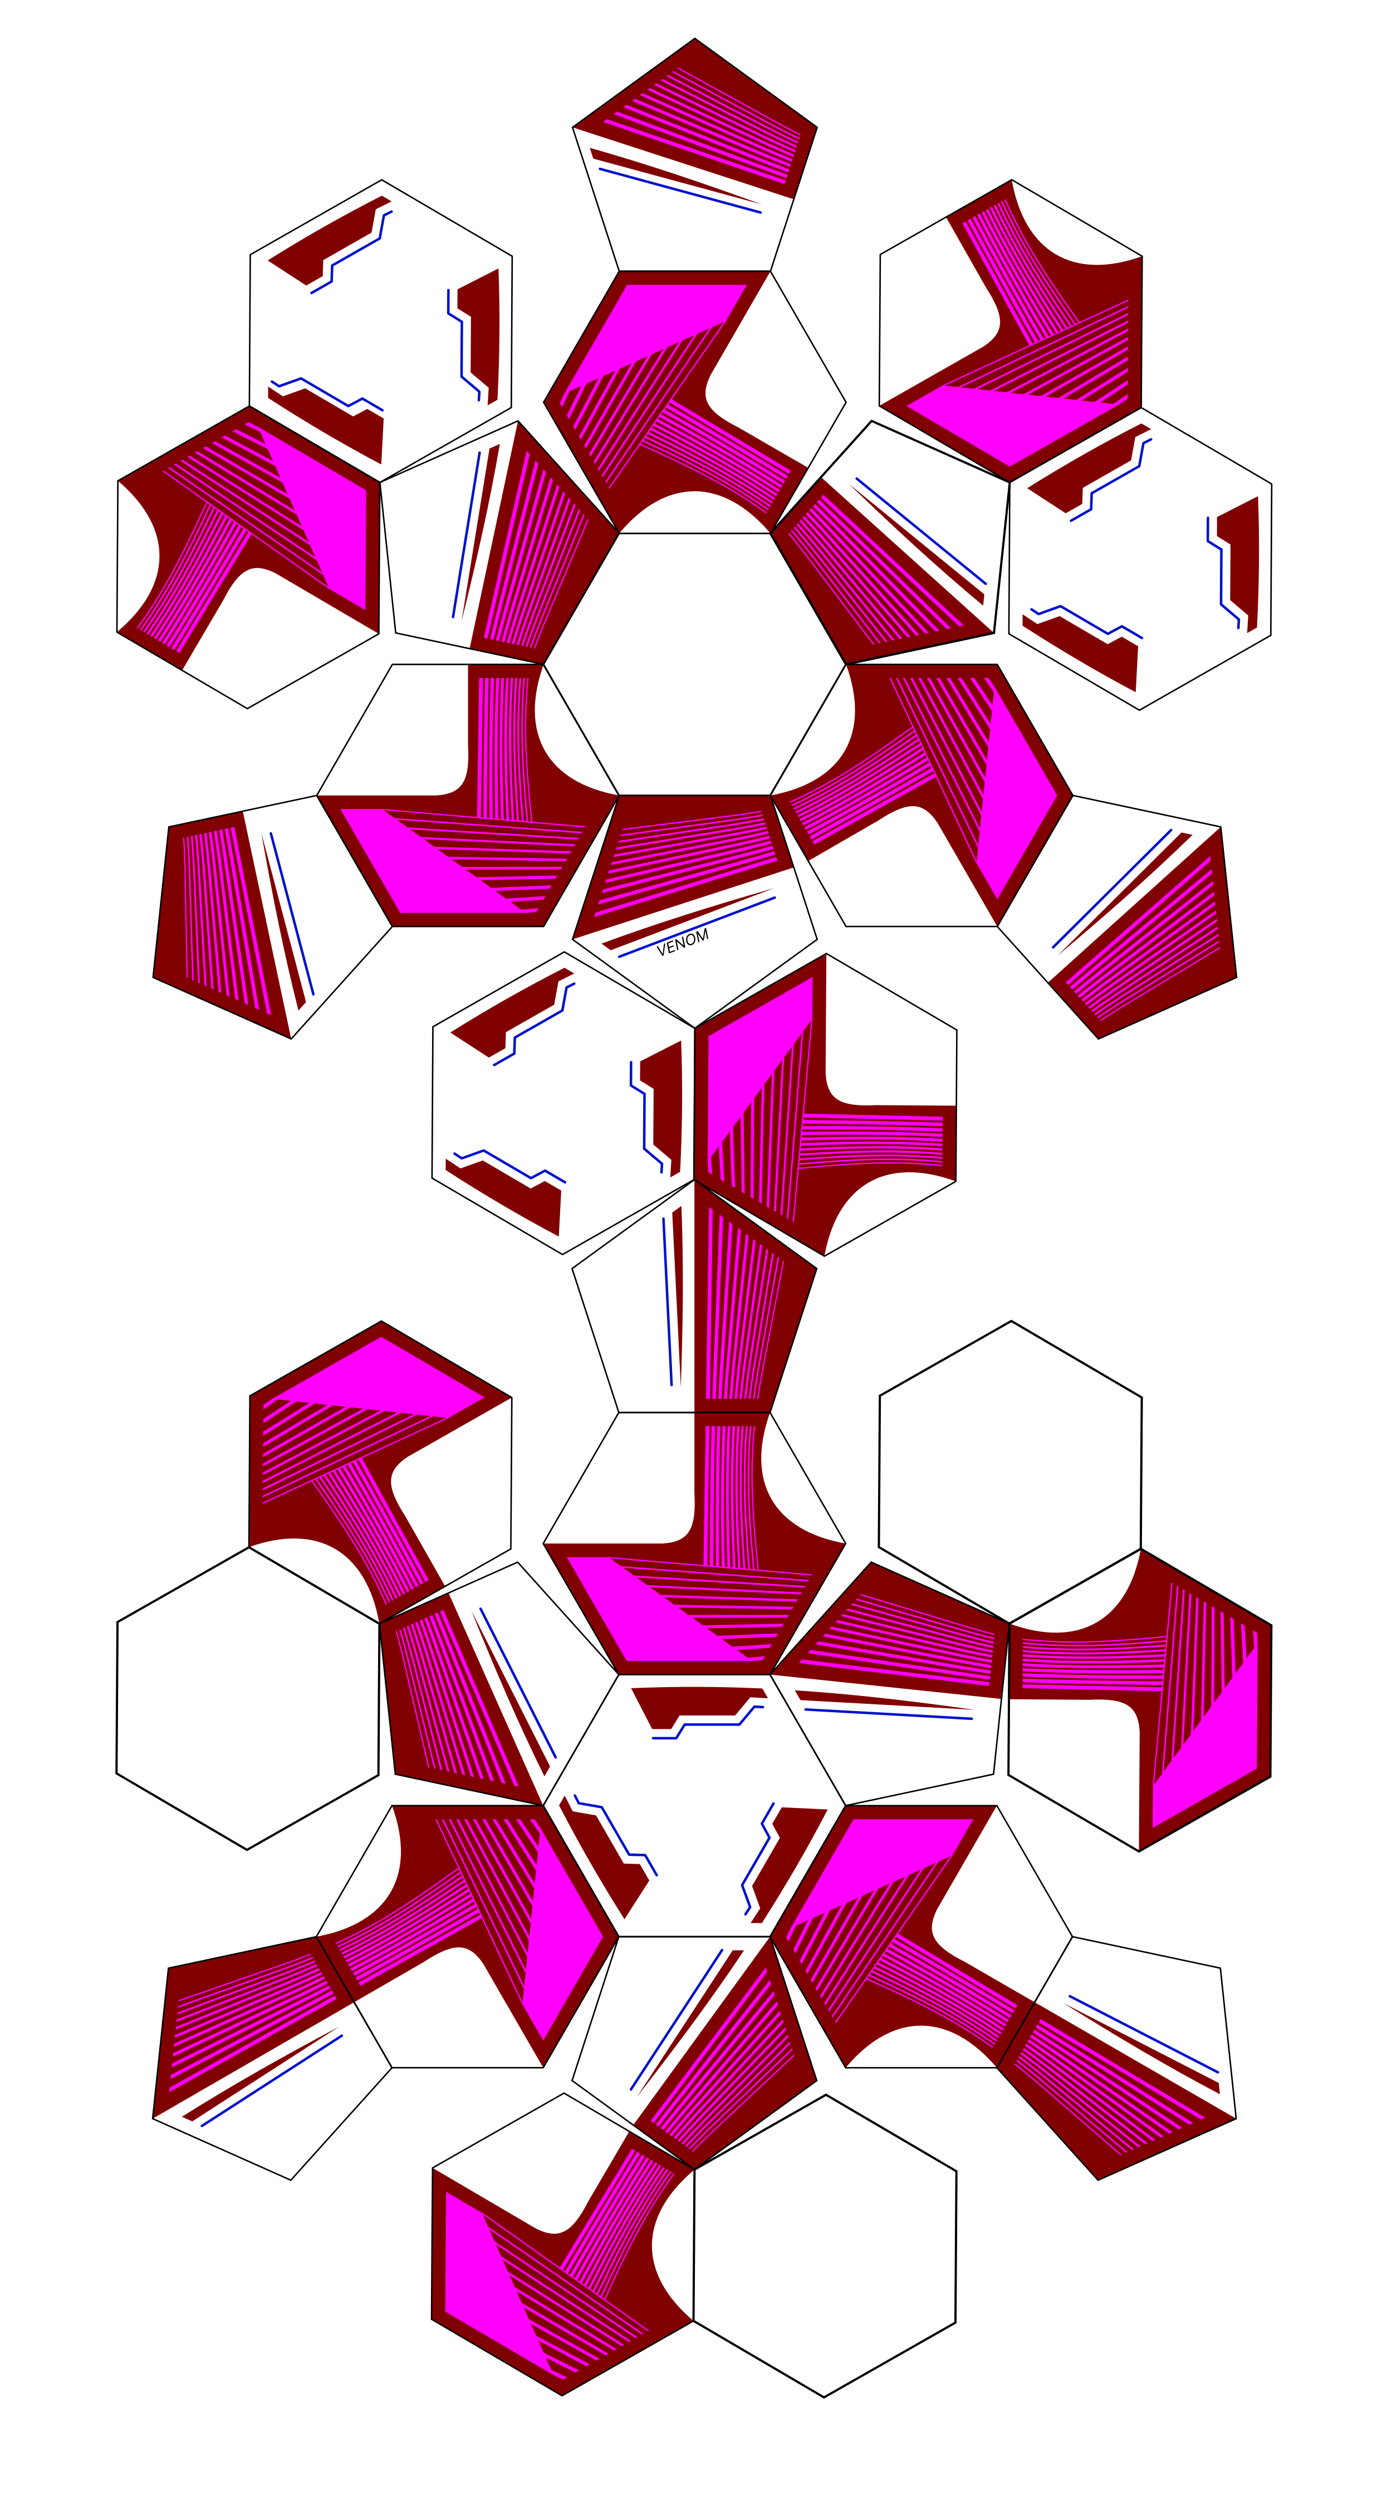 <svg width="629" height="1129" viewBox="0 0 629 1129" fill="none" xmlns="http://www.w3.org/2000/svg">
  <path design-element="design-01" d="M336.22 880.71C321.43 902.848 305.446 924.298 287.871 946.792L331.102 880.71H336.22ZM358.51 907.05L347.952 874.556L286.146 959.627L313.787 979.709L369.068 939.543L358.51 907.05ZM245.99 802.14C234.213 778.262 223.628 753.695 212.936 727.227L248.55 797.708L245.99 802.14ZM212.03 808.27L245.449 815.373L202.678 719.311L171.465 733.208L175.037 767.187L178.609 801.166L212.03 808.27ZM359.15 763.29C385.717 765.03 412.286 768.147 440.553 772.121L361.708 767.722L359.15 763.29ZM370.82 730.81L347.959 756.2L452.539 767.19L456.11 733.211L393.685 705.418L370.82 730.81ZM339.06 766.45L332.189 774.653L307.078 774.653L303.292 780.805H294.702L285.169 762.348C305.539 761.472 325.089 761.578 344.474 762.464L347.033 766.895L339.06 766.45ZM258.79 817.95L269.33 819.799L281.886 841.546L289.107 841.748L293.402 849.188L282.184 866.672C271.239 849.468 261.557 832.486 252.631 815.255L255.19 810.823L258.79 817.95ZM343.52 861.73L339.851 851.678L352.407 829.931L348.972 823.576L353.267 816.137L374.018 817.11C364.591 835.19 354.725 852.068 344.265 868.413H339.149L343.52 861.73ZM551.25 945.7C527.687 933.304 504.683 919.65 480.477 904.521L550.715 940.609L551.25 945.7ZM527.39 970.62L558.603 956.724L467.539 904.148L450.455 933.737L496.179 984.517L527.39 970.62ZM82.2 955.87C104.717 941.662 128.043 928.567 153.249 915.168L86.876 957.952L82.2 955.87ZM72.549 922.74L68.977 956.719L160.041 904.143L142.957 874.554L76.117 888.762L72.549 922.74ZM307.909 544.56C308.955 571.165 308.632 597.913 307.634 626.441L303.768 547.568L307.909 544.56ZM341.429 552.77L313.787 532.688V637.838L347.954 637.838L369.07 572.85L341.429 552.77ZM538.889 376.99C519.817 395.57 499.725 413.228 477.856 431.574L533.883 375.925L538.889 376.99ZM555.209 407.39L551.638 373.411L473.495 443.772L496.356 469.162L558.781 441.368L555.209 407.39ZM134.859 456.32C128.305 430.515 123.059 404.283 118.103 376.171L138.282 452.516L134.859 456.32ZM100.369 455.27L131.582 469.167L109.719 366.317L76.3 373.421L72.729 407.4L69.158 441.379L100.369 455.27ZM266.499 66.76C292.124 73.986 317.464 82.558 344.288 92.325L268.082 71.63L266.499 66.76ZM286.329 37.427L258.688 57.509L358.698 90.003L369.256 57.509L313.973 17.345L286.329 37.427ZM171.429 733.207L201.13 716.318C195.145 705.792 189.159 695.265 183.174 684.739C174.213 670.873 174.531 664.317 184.237 657.849L231.28 631.099L172.328 596.545L112.927 630.321L112.702 664.487L112.477 698.653C143.659 687.509 165.68 700.503 171.429 733.208M313.819 979.748L284.344 962.471C278.221 972.917 272.097 983.364 265.974 993.81C258.446 1008.5 252.609 1011.51 242.155 1006.34L195.467 978.969L195.018 1047.3L253.969 1081.86L313.37 1048.08C288.128 1026.65 288.371 1001.08 313.82 979.747M456.13 733.167L455.905 767.333C468.014 767.412 480.122 767.492 492.231 767.572C508.72 766.744 514.238 770.298 514.988 781.937L514.633 836.053L574.034 802.277L574.483 733.945L515.531 699.39C509.591 731.967 487.328 744.541 456.13 733.166M142.96 874.546L160.044 904.135C170.531 898.08 181.017 892.026 191.505 885.971C205.313 876.919 211.87 877.194 218.402 886.857L245.46 933.724L279.626 874.547L245.46 815.37L211.294 815.369L177.127 815.37C188.476 846.479 175.627 868.583 142.961 874.547M450.451 933.736L467.535 904.147C457.048 898.092 446.562 892.038 436.074 885.983C421.332 878.551 418.29 872.735 423.393 862.246L450.451 815.379H382.118L365.034 844.968L347.952 874.556L365.034 904.146L382.118 933.735C403.384 908.352 428.953 908.427 450.451 933.736ZM347.951 637.835H313.784V674.162C314.719 690.646 311.202 696.187 299.568 697.012H245.451L279.618 756.191H313.784L347.951 756.19L365.033 726.601L382.117 697.012C349.502 691.287 336.782 669.106 347.951 637.835ZM52.831 285.445L82.306 302.722C88.429 292.275 94.553 281.829 100.676 271.381C108.204 256.688 114.041 253.685 124.495 258.856L171.183 286.222L171.632 217.89L112.68 183.336L53.279 217.112C78.521 238.545 78.278 264.112 52.829 285.444M431.919 533.464L432.144 499.298C420.035 499.219 407.927 499.139 395.818 499.059C379.329 499.886 373.811 496.333 373.061 484.694L373.417 430.578L314.016 464.354L313.791 498.52L313.566 532.686L372.518 567.241C378.458 534.664 400.721 522.089 431.919 533.464ZM457.169 81.155L427.469 98.043C433.454 108.57 439.438 119.096 445.424 129.622C454.385 143.488 454.068 150.044 444.362 156.512L397.319 183.262L456.271 217.817L515.672 184.041L515.897 149.875L516.121 115.709C484.939 126.853 462.918 113.859 457.169 81.154M564.039 277.924L555.877 271.005L556.025 245.894L549.895 242.072L549.945 233.481L568.46 224.058C569.216 244.433 568.995 263.982 567.994 283.361L563.548 285.893L564.039 277.924ZM513.009 197.354L511.098 207.883L489.277 220.311L489.032 227.531L481.567 231.782L464.149 220.461C481.417 209.618 498.457 200.035 515.74 191.212L520.156 193.796L513.009 197.354ZM468.749 281.824L478.823 278.215L500.496 290.899L506.871 287.501L514.286 291.84L513.19 312.585C495.166 303.053 478.347 293.087 462.065 282.531L462.095 277.414L468.749 281.824ZM208.069 527.634L218.143 524.025L239.816 536.709L246.191 533.311L253.606 537.65L252.51 558.395C234.486 548.862 217.667 538.897 201.385 528.341L201.415 523.224L208.069 527.634ZM303.359 523.734L295.197 516.814L295.345 491.703L289.215 487.881L289.266 479.291L307.779 469.867C308.535 490.242 308.314 509.791 307.314 529.171L302.868 531.703L303.359 523.734ZM252.339 443.154L250.428 453.683L228.607 466.111L228.362 473.33L220.897 477.582L203.479 466.261C220.747 455.418 237.787 445.835 255.07 437.012L259.487 439.596L252.339 443.154ZM169.809 94.504L167.898 105.033L146.077 117.461L145.832 124.68L138.367 128.932L120.949 117.611C138.217 106.768 155.256 97.185 172.54 88.362L176.957 90.946L169.809 94.504ZM127.839 178.978L137.913 175.369L159.586 188.053L165.962 184.655L173.376 188.994L172.28 209.739C154.256 200.207 137.437 190.241 121.155 179.685L121.185 174.569L127.839 178.978ZM220.829 175.088L212.667 168.169L212.815 143.058L206.685 139.235L206.736 130.645L225.249 121.221C226.005 141.596 225.784 161.145 224.784 180.524L220.337 183.057L220.829 175.088ZM348.139 359.208L365.223 388.797C375.71 382.742 386.196 376.688 396.684 370.633C410.492 361.581 417.049 361.856 423.581 371.519L450.639 418.386L484.806 359.209L450.639 300.032L416.473 300.031L382.307 300.032C393.656 331.141 380.807 353.245 348.141 359.209M245.651 300.018L211.485 300.017V336.344C212.421 352.828 208.904 358.369 197.269 359.194L143.152 359.195L177.318 418.372H245.651L279.818 359.195C247.203 353.469 234.483 331.289 245.651 300.018ZM348.141 240.848L365.225 211.259C354.739 205.204 344.252 199.15 333.764 193.095C319.022 185.663 315.98 179.847 321.082 169.358L348.14 122.491H279.807L245.641 181.668L279.808 240.845C301.074 215.462 326.643 215.536 348.141 240.845M271.811 426.105C296.789 416.889 322.328 408.931 349.769 401.064L275.952 429.114L271.811 426.105ZM269.251 391.695L258.693 424.189L358.703 391.695L348.145 359.201H279.812L269.251 391.695ZM225.861 200.455C221.353 226.696 215.476 252.792 208.568 280.489L221.185 202.536L225.861 200.455ZM256.941 215.455L234.079 190.064L212.217 292.914L245.636 300.018L279.803 240.841L256.941 215.455ZM444.251 273.495C423.781 256.471 404.119 238.333 383.586 218.502L444.786 268.405L444.251 273.495ZM415.721 292.925L449.14 285.821L370.997 215.46L348.135 240.85L382.302 300.027L415.721 292.925Z" fill="#800000" />
  <path d="M456.08 733.18L397.128 698.625L397.353 664.459L397.577 630.293L456.978 596.517L515.93 631.071L515.705 665.237L515.48 699.403L485.779 716.291L456.08 733.18Z" stroke="black" />
  <path d="M171.45 733.25L171.225 767.416L171.001 801.582L111.6 835.36L52.648 800.805L52.873 766.639L53.097 732.473L112.499 698.697L141.974 715.974L171.45 733.25Z" stroke="black" />
  <path d="M449.15 285.82L382.31 300.026L348.143 240.849L393.867 190.068L456.292 217.861L452.72 251.84L449.15 285.82Z" stroke="black" />
  <path d="M234.09 190.06L279.814 240.841L245.648 300.018L178.808 285.81L175.237 251.831L171.666 217.852L202.879 203.955L234.09 190.06Z" stroke="black" stroke-width="0.667" stroke-miterlimit="2.613" />
  <path d="M258.69 424.19L279.806 359.202H348.138L369.254 424.19L313.971 464.354L286.33 444.272L258.69 424.19Z" stroke="black" stroke-width="0.667" stroke-miterlimit="2.613" />
  <path d="M279.81 122.49H348.143L382.31 181.667L348.143 240.844L313.977 240.844L279.81 240.844L245.643 181.667L262.727 152.078L279.81 122.49Z" stroke="black" stroke-width="0.667" stroke-miterlimit="2.613" />
  <path d="M177.3 418.38L143.134 359.203L177.3 300.024L211.467 300.024H245.633L279.8 359.201L245.633 418.378H211.467L177.3 418.38Z" stroke="black" stroke-width="0.667" stroke-miterlimit="2.613" />
  <path d="M484.8 359.21L450.633 418.387H382.3L348.134 359.21L382.3 300.033H450.632L467.716 329.622L484.8 359.21Z" stroke="black" stroke-width="0.667" stroke-miterlimit="2.613" />
  <path d="M113.09 115.01L172.467 81.194L231.442 115.708L231.241 149.874L231.039 184.04L171.66 217.856L112.685 183.342L112.887 149.176L113.09 115.01Z" stroke="black" stroke-width="0.667" stroke-miterlimit="2.613" />
  <path d="M254.19 566.51L195.215 531.996L195.618 463.664L225.308 446.756L254.997 429.847L313.972 464.362L313.569 532.694L283.879 549.603L254.19 566.51Z" stroke="black" stroke-width="0.667" stroke-miterlimit="2.613" />
  <path d="M574.64 218.56L574.439 252.726L574.237 286.892L514.86 320.708L455.885 286.193L456.086 252.027L456.288 217.861L485.978 200.953L515.667 184.044L545.154 201.302L574.64 218.56Z" stroke="black" stroke-width="0.667" stroke-miterlimit="2.613" />
  <path d="M456.27 217.82L397.318 183.265L397.542 149.099L397.767 114.933L457.168 81.157L516.12 115.711L515.895 149.877L515.671 184.043L485.97 200.931L456.27 217.82Z" stroke="black" stroke-width="0.667" stroke-miterlimit="2.613" />
  <path d="M314.02 464.36L373.421 430.584L432.373 465.138L432.148 499.304L431.924 533.47L372.523 567.246L313.571 532.691L313.795 498.525L314.02 464.36Z" stroke="black" stroke-width="0.667" stroke-miterlimit="2.613" />
  <path d="M171.63 217.89L171.405 252.056L171.181 286.222L111.78 320L82.303 302.723L52.828 285.446L53.053 251.28L53.277 217.114L112.678 183.338L142.153 200.615L171.63 217.89Z" stroke="black" stroke-width="0.667" stroke-miterlimit="2.613" />
  <path d="M279.62 756.2L245.453 697.023L279.62 637.846H347.953L365.035 667.435L382.119 697.024L365.035 726.613L347.953 756.202L313.786 756.202L279.62 756.2Z" stroke="black" stroke-width="0.667" stroke-miterlimit="2.613" />
  <path d="M382.12 815.38H450.453L484.619 874.557L450.452 933.734H382.119L347.953 874.557L365.035 844.968L382.12 815.38Z" stroke="black" stroke-width="0.667" stroke-miterlimit="2.613" />
  <path d="M279.62 874.55L245.453 933.727H177.12L142.953 874.55L177.119 815.373H245.452L262.536 844.962L279.62 874.55Z" stroke="black" stroke-width="0.667" stroke-miterlimit="2.613" />
  <path d="M574.04 802.29L514.639 836.066L455.687 801.512L455.912 767.346L456.136 733.18L515.537 699.404L574.489 733.959L574.265 768.125L574.04 802.29Z" stroke="black" />
  <path d="M195.01 1047.3L195.235 1013.13L195.459 978.968L254.86 945.192L284.337 962.469L313.812 979.746L313.587 1013.91L313.362 1048.08L253.961 1081.85L224.486 1064.58L195.01 1047.3Z" stroke="black" stroke-width="0.667" stroke-miterlimit="2.613" />
  <path d="M172.33 596.55L231.282 631.105L230.833 699.437L171.432 733.215L112.48 698.66L112.704 664.494L112.929 630.328L142.63 613.439L172.33 596.55Z" stroke="black" stroke-width="0.667" stroke-miterlimit="2.613" />
  <path d="M258.69 57.507L313.971 17.343L369.254 57.507L348.138 122.495H313.971L279.805 122.495L269.247 90.001L258.69 57.507Z" stroke="black" stroke-width="0.667" stroke-miterlimit="2.613" />
  <path d="M131.58 469.16L69.155 441.367L72.726 407.388L76.297 373.409L143.137 359.201L177.304 418.378L154.442 443.768L131.58 469.16Z" stroke="black" stroke-width="0.667" stroke-miterlimit="2.613" />
  <path d="M551.64 373.41L555.211 407.389L558.783 441.368L496.358 469.162L450.634 418.382L484.801 359.205L518.22 366.308L551.64 373.41Z" stroke="black" stroke-width="0.667" stroke-miterlimit="2.613" />
  <path d="M313.79 532.69L341.432 552.772L369.073 572.854L347.957 637.842H279.624L258.508 572.854L286.15 552.772L313.79 532.69Z" stroke="black" stroke-width="0.667" stroke-miterlimit="2.613" />
  <path d="M68.977 956.72L72.549 922.741L76.12 888.762L142.958 874.555L177.125 933.732L131.401 984.512L100.188 970.615L68.977 956.72Z" stroke="black" stroke-width="0.667" stroke-miterlimit="2.613" />
  <path d="M558.6 956.72L496.175 984.513L450.451 933.733L484.618 874.556L551.458 888.764L555.029 922.743L558.6 956.72Z" stroke="black" stroke-width="0.667" stroke-miterlimit="2.613" />
  <path d="M279.62 756.2H347.953L382.119 815.377L347.952 874.554H279.619L245.452 815.377L262.536 785.788L279.62 756.2Z" stroke="black" stroke-width="0.667" stroke-miterlimit="2.613" />
  <path d="M347.95 756.2L393.672 705.419L456.097 733.21L452.527 767.189L448.956 801.168L382.116 815.376L365.032 785.787L347.95 756.2Z" stroke="black" stroke-width="0.667" stroke-miterlimit="2.613" />
  <path d="M245.46 815.38L178.622 801.174L175.05 767.195L171.478 733.216L233.903 705.422L279.627 756.202L262.545 785.791L245.46 815.38Z" stroke="black" stroke-width="0.667" stroke-miterlimit="2.613" />
  <path d="M347.95 874.55L358.508 907.044L369.067 939.538L313.786 979.704L258.503 939.54L269.06 907.046L279.617 874.551L313.783 874.551L347.95 874.55Z" stroke="black" stroke-width="0.667" stroke-miterlimit="2.613" />
  <path design-element="design-02" d="M297.247 427.215L299.415 430.791L299.468 430.771L300.014 426.176L300.594 425.958L299.874 431.444L299.303 431.659L296.666 427.433L297.247 427.215ZM302.264 430.546L301.306 425.691L304.065 424.655L304.169 425.176L301.964 426.004L302.285 427.646L304.347 426.871L304.451 427.392L302.389 428.167L302.714 429.817L304.954 428.976L305.058 429.497L302.264 430.546ZM308.687 422.919L309.645 427.774L309.109 427.975L305.869 425.098L305.824 425.114L306.574 428.928L306.02 429.136L305.062 424.28L305.598 424.079L308.851 426.962L308.895 426.945L308.142 423.123L308.687 422.919ZM314.139 423.519C314.237 424.026 314.238 424.495 314.14 424.927C314.042 425.358 313.864 425.729 313.606 426.04C313.347 426.349 313.025 426.576 312.641 426.72C312.246 426.869 311.872 426.899 311.521 426.81C311.171 426.719 310.87 426.518 310.618 426.207C310.366 425.894 310.189 425.478 310.086 424.96C309.987 424.454 309.987 423.985 310.085 423.555C310.182 423.123 310.361 422.751 310.622 422.441C310.882 422.13 311.205 421.901 311.592 421.756C311.985 421.609 312.355 421.581 312.704 421.672C313.053 421.762 313.354 421.963 313.605 422.276C313.858 422.587 314.036 423.001 314.139 423.519ZM313.585 423.646C313.504 423.231 313.371 422.907 313.186 422.672C313.002 422.438 312.785 422.289 312.537 422.226C312.29 422.163 312.03 422.182 311.76 422.284C311.477 422.39 311.236 422.563 311.037 422.802C310.838 423.04 310.701 423.332 310.625 423.678C310.549 424.022 310.554 424.407 310.639 424.834C310.72 425.248 310.853 425.573 311.038 425.807C311.223 426.042 311.439 426.19 311.687 426.253C311.935 426.317 312.194 426.297 312.465 426.196C312.747 426.089 312.988 425.917 313.188 425.68C313.386 425.44 313.524 425.148 313.6 424.804C313.675 424.458 313.67 424.072 313.585 423.646ZM314.581 420.705L315.242 420.456L317.595 423.902L317.649 423.882L318.402 419.27L319.063 419.021L320.021 423.877L319.503 424.072L318.779 420.381L318.734 420.398L318.03 424.625L317.53 424.813L315.378 421.658L315.333 421.675L316.057 425.366L315.539 425.56L314.581 420.705Z" fill="black" />
  <path placehold="main-logo" d="M279.62 359.21L313.786 359.21L347.953 359.21L365.035 329.621L382.119 300.032L347.953 240.855H279.62L245.453 300.032L262.537 329.621L279.62 359.21Z" stroke="black" stroke-width="0.667" stroke-miterlimit="2.613" />
  <path placehold="sponsor-logo" d="M313.83 979.71L373.231 945.934L432.183 980.488L431.958 1014.65L431.734 1048.82L372.333 1082.6L313.381 1048.04L313.605 1013.88L313.83 979.71Z" stroke="black" />
  <path design-element="design-03" d="M358.1 925.67L323.008 959.324C318.933 963.236 315.2 966.972 311.734 970.605L311.167 970.193C314.658 966.533 318.419 962.767 322.527 958.824L357.863 924.937L358.1 925.67ZM358.954 928.298L324.803 960.296C320.566 964.247 316.711 968.001 313.156 971.638L312.692 971.301C316.269 967.64 320.148 963.86 324.414 959.881L358.76 927.699L358.954 928.298ZM346.654 890.444L295.393 958.733L294.013 957.731L346.01 888.462L346.654 890.444ZM348.445 895.956L304.418 951.6L304.417 951.599C302.126 954.52 299.856 957.433 297.604 960.339L296.307 959.397C298.569 956.479 300.852 953.551 303.158 950.61L303.159 950.607L347.85 894.123L348.445 895.956ZM350.053 900.902L307.214 952.557L307.215 952.558C304.66 955.682 302.158 958.78 299.698 961.861L298.483 960.978C300.96 957.876 303.48 954.756 306.053 951.609L306.056 951.606L349.504 899.217L350.053 900.902ZM351.508 905.383L309.857 953.524C307.052 956.823 304.332 960.077 301.683 963.303L300.552 962.482C303.225 959.227 305.968 955.944 308.797 952.617L308.801 952.613L351.005 903.833L351.508 905.383ZM352.835 909.465L312.36 954.487C309.313 957.938 306.39 961.324 303.565 964.672L302.525 963.916C305.375 960.538 308.325 957.119 311.401 953.635L311.404 953.631L352.376 908.056L352.835 909.465ZM354.053 913.214L314.731 955.452C311.453 959.032 308.34 962.529 305.358 965.974L304.406 965.282C307.415 961.806 310.557 958.275 313.868 954.658L313.872 954.654L353.638 911.938L354.053 913.214ZM355.177 916.674L316.975 956.42C313.478 960.112 310.189 963.695 307.066 967.214L306.204 966.589C309.357 963.036 312.676 959.417 316.208 955.689L316.211 955.685L354.806 915.531L355.177 916.674ZM356.22 919.883L319.101 957.385C315.397 961.168 311.946 964.822 308.695 968.397L307.927 967.839C311.207 964.231 314.689 960.544 318.428 956.726L318.431 956.725L355.894 918.875L356.221 919.883L356.22 919.883ZM357.192 922.873L321.108 958.355C317.212 962.211 313.612 965.913 310.246 969.524L309.578 969.039C312.971 965.397 316.601 961.661 320.531 957.771L320.532 957.769L356.907 922.001L357.19 922.874L357.192 922.873ZM508.832 972.15L471.694 940.767C467.377 937.123 463.271 933.801 459.297 930.733L459.647 930.126C463.652 933.215 467.791 936.563 472.141 940.236L509.536 971.837L508.832 972.15ZM506.307 973.274L470.915 942.653C466.543 938.852 462.406 935.41 458.418 932.255L458.705 931.758C462.72 934.933 466.884 938.396 471.287 942.223L471.288 942.222L506.882 973.017L506.307 973.274ZM542.667 957.085L469.394 913.241L470.247 911.764L544.57 956.238L542.667 957.085ZM537.373 959.442L477.432 921.472L477.432 921.471C474.287 919.498 471.154 917.545 468.028 915.608L468.829 914.221C471.967 916.166 475.118 918.129 478.285 920.116L478.288 920.116L539.133 958.659L537.373 959.442ZM532.621 961.558L476.772 924.352L476.771 924.353C473.397 922.14 470.055 919.974 466.734 917.849L467.485 916.549C470.829 918.688 474.196 920.869 477.594 923.098L477.597 923.102L534.241 960.837L532.622 961.558L532.621 961.558ZM528.318 963.474L476.087 927.082C472.513 924.637 468.992 922.272 465.507 919.974L466.205 918.765C469.721 921.083 473.272 923.467 476.877 925.933L476.882 925.937L529.806 962.812L528.318 963.474ZM524.396 965.22L475.391 929.672C471.641 927.003 467.968 924.449 464.343 921.99L464.986 920.877C468.643 923.358 472.352 925.934 476.138 928.63L476.143 928.633L525.75 964.617L524.396 965.22ZM520.795 966.823L474.679 932.131C470.776 929.245 466.973 926.515 463.236 923.909L463.824 922.89C467.596 925.519 471.436 928.275 475.379 931.19L475.383 931.193L522.021 966.277L520.795 966.823ZM517.472 968.303L473.952 934.464C469.915 931.372 466.007 928.475 462.181 925.736L462.713 924.815C466.576 927.578 470.522 930.502 474.599 933.625L474.603 933.628L518.57 967.814L517.472 968.303ZM514.39 969.675L473.214 936.678C469.064 933.39 465.069 930.34 461.174 927.48L461.649 926.658C465.579 929.543 469.61 932.62 473.799 935.94L473.8 935.941L515.358 969.243L514.39 969.674L514.39 969.675ZM511.517 970.954L472.458 938.776L472.459 938.776C468.217 935.304 464.158 932.112 460.215 929.142L460.628 928.427C464.605 931.421 468.699 934.64 472.98 938.143L472.981 938.143L512.356 970.581L511.517 970.954ZM285.577 970.33L253.011 1023.95L218.579 999.625L217.538 999.033L217.511 999.072L201.546 989.715L201.19 1043.84L250.088 1072.5L250.057 1072.43L250.083 1072.44L253.311 1074.03L254.376 1074.54L256.188 1073.5L249.045 1070.13L246.629 1064.66L259.949 1071.36L261.623 1070.41L245.611 1062.35L243.228 1056.94L264.955 1068.52L266.496 1067.64L242.25 1054.72L239.893 1049.38L269.483 1065.94L270.899 1065.14L238.956 1047.25L236.614 1041.94L273.618 1063.59L274.905 1062.86L235.743 1039.94L235.737 1039.95L233.398 1034.64L277.414 1061.44L278.58 1060.77L232.658 1032.82L232.62 1032.88L230.236 1027.47L280.918 1059.44L281.963 1058.85L229.6 1025.82L229.545 1025.91L227.129 1020.43L284.176 1057.59L285.098 1057.07L226.567 1018.94L226.51 1019.02L224.079 1013.51L287.214 1055.86L288.01 1055.41L223.557 1012.17L223.514 1012.23L221.075 1006.69L290.065 1054.25L290.735 1053.86L220.571 1005.5L220.557 1005.52L218.124 999.999L292.743 1052.72L293.29 1052.41L273.501 1038.43C280.372 1023.43 286.124 1011.43 292.767 1000.1C296.412 993.875 300.329 987.846 304.849 981.624L304.358 981.337C299.841 987.558 295.924 993.587 292.278 999.81C285.633 1011.15 279.884 1023.13 273.028 1038.09L271.915 1037.31C278.778 1022.73 284.66 1010.79 291.333 999.449C295.024 993.174 298.959 987.076 303.44 980.801L302.838 980.446C298.36 986.721 294.426 992.821 290.734 999.096C284.064 1010.43 278.186 1022.35 271.338 1036.9L270.264 1036.14C277.109 1021.99 283.106 1010.14 289.795 998.815C293.542 992.469 297.509 986.283 301.965 979.936L301.256 979.52C296.802 985.867 292.835 992.056 289.088 998.401C282.402 1009.72 276.413 1021.55 269.584 1035.66L268.541 1034.92C275.352 1021.23 281.45 1009.5 288.148 998.196C291.961 991.761 295.969 985.467 300.416 979.028L299.6 978.552C295.158 984.988 291.152 991.282 287.338 997.716C280.656 1008.99 274.564 1020.71 267.764 1034.38L266.746 1033.66C273.513 1020.43 279.696 1008.83 286.383 997.587C290.276 991.044 294.339 984.623 298.787 978.073L297.871 977.536C293.425 984.084 289.363 990.505 285.471 997.048C278.804 1008.26 272.629 1019.84 265.873 1033.04L264.881 1032.34C271.59 1019.6 277.839 1008.15 284.498 996.997C288.483 990.321 292.614 983.752 297.076 977.071L296.06 976.475C291.599 983.157 287.469 989.725 283.486 996.397C276.85 1007.52 270.611 1018.94 263.914 1031.66L262.942 1030.97C269.586 1018.71 275.88 1007.44 282.483 996.422C286.574 989.593 290.787 982.852 295.276 976.015L294.168 975.364C289.682 982.199 285.471 988.94 281.383 995.764C274.784 1006.78 268.505 1018.01 261.885 1030.22L260.926 1029.54C267.489 1017.78 273.805 1006.73 280.336 995.865C284.547 988.86 288.854 981.921 293.381 974.902L292.178 974.199C287.658 981.209 283.355 988.145 279.143 995.15C272.609 1006.02 266.31 1017.03 259.782 1028.73L258.835 1028.06C265.296 1016.81 271.605 1006.01 278.048 995.328C282.399 988.117 286.815 980.952 291.384 973.732L290.089 972.973C285.523 980.189 281.111 987.347 276.765 994.551C270.322 1005.23 264.03 1016 257.601 1027.19L256.662 1026.53C262.983 1015.83 269.253 1005.31 275.611 994.807C280.122 987.354 284.662 979.935 289.277 972.496L287.894 971.685C283.268 979.139 278.733 986.55 274.238 993.976C267.937 1004.38 261.681 1014.88 255.349 1025.6L254.409 1024.94L287.05 971.193L285.577 970.33ZM529.317 714.62L527.104 738.737C510.685 740.283 497.421 741.3 484.282 741.215C477.07 741.169 469.891 740.792 462.243 739.989L462.239 740.559C469.885 741.36 477.063 741.737 484.276 741.784C497.419 741.868 510.669 740.856 527.051 739.315L526.926 740.668C510.87 742.014 497.596 742.888 484.438 742.782C477.158 742.723 469.909 742.362 462.235 741.62L462.229 742.319C469.902 743.06 477.152 743.418 484.432 743.477C497.587 743.584 510.84 742.715 526.862 741.374L526.743 742.682C511.068 743.828 497.81 744.558 484.655 744.43C477.287 744.358 469.946 744.016 462.221 743.331L462.217 744.153C469.94 744.837 477.28 745.178 484.649 745.25C497.797 745.379 511.033 744.652 526.667 743.51L526.55 744.784C511.29 745.731 498.079 746.318 484.945 746.168C477.467 746.083 470.01 745.757 462.211 745.125L462.205 746.071C470 746.7 477.454 747.024 484.934 747.11C498.037 747.259 511.231 746.674 526.465 745.729L526.35 746.971C511.517 747.723 498.379 748.169 485.301 747.999C477.688 747.9 470.096 747.592 462.199 747.014L462.191 748.075C470.085 748.651 477.678 748.958 485.291 749.057C498.329 749.227 511.446 748.783 526.252 748.034L526.14 749.247C511.753 749.808 498.716 750.116 485.73 749.926C477.957 749.813 470.202 749.52 462.185 748.997L462.177 750.173C470.196 750.696 477.948 750.987 485.718 751.1C498.662 751.289 511.672 750.983 526.032 750.424L525.923 751.61C511.986 751.986 499.085 752.165 486.241 751.958C478.281 751.829 470.336 751.553 462.171 751.085H462.169L462.161 752.37C470.325 752.838 478.266 753.114 486.22 753.243C499.055 753.451 511.922 753.273 525.806 752.899L525.699 754.069C512.23 754.268 499.503 754.321 486.832 754.096C478.662 753.952 470.5 753.691 462.158 753.28H462.156L462.148 754.676C470.48 755.086 478.635 755.345 486.808 755.489C499.485 755.713 512.173 755.662 525.57 755.466L525.464 756.618C512.49 756.649 499.98 756.588 487.511 756.348C479.09 756.187 470.678 755.944 462.142 755.596H462.14L462.132 757.096C470.665 757.444 479.069 757.687 487.482 757.848C499.951 758.088 512.419 758.152 525.328 758.122L525.223 759.268C512.799 759.144 500.556 758.974 488.282 758.72C479.572 758.539 470.876 758.317 462.128 758.04L462.118 759.643C470.886 759.922 479.572 760.143 488.251 760.323C500.413 760.575 512.63 760.744 525.077 760.868L524.971 762.014L462.11 760.618L462.099 762.325L524.815 763.716L520.962 805.712L520.97 806.909L520.984 806.911L520.863 825.442L567.912 798.688L568.285 742.01L568.271 742.029V742.018L568.035 738.428L567.937 737.256L566.138 736.201L566.787 744.055L563.253 748.881L562.404 734.012L560.742 733.037L561.763 750.918L558.275 755.684L557.437 731.102L555.908 730.205L556.843 757.639L553.39 762.358L552.943 728.467L551.537 727.643L552.019 764.229L548.589 768.913L548.839 726.063L547.562 725.313L547.298 770.676L543.879 775.348L545.074 723.854L543.918 723.176L542.67 776.922L542.726 776.924L539.252 781.668L541.595 721.814L540.558 721.206L538.136 783.07L538.222 783.073L534.703 787.882L538.363 719.921L537.449 719.384L533.691 789.138L533.779 789.144L530.232 793.988L535.347 718.152L534.556 717.689L529.332 795.13L529.392 795.134L525.838 799.993L532.521 716.495L531.855 716.105L525.056 801.05H525.062L521.517 805.893L529.861 714.936L529.317 714.62ZM385.687 821.53L357.939 869.589L357.928 869.593L357.338 870.612L355.771 873.851L355.275 874.917L356.316 876.724L359.625 869.593L365.084 867.144L358.482 880.472L359.445 882.14L367.385 866.111L372.773 863.693L361.361 885.459L362.246 886.994L374.984 862.701L380.316 860.308L363.964 889.968L364.779 891.38L382.432 859.357L387.727 856.982L366.342 894.087L367.083 895.37L389.726 856.086L395.003 853.716L368.524 897.868L369.194 899.03L396.844 852.925L396.811 852.906L402.151 850.509L370.54 901.361L371.141 902.402L403.827 849.823L403.767 849.785L409.177 847.356L372.413 904.606L372.944 905.524L410.69 846.743L410.63 846.704L416.081 844.258L374.161 907.633L374.62 908.428L417.44 843.69L417.403 843.665L422.867 841.212L375.799 910.472L376.186 911.14L424.077 840.671L429.54 838.218L377.341 913.14L377.655 913.684L391.501 893.809C406.543 900.585 418.586 906.261 429.969 912.83C436.216 916.436 442.268 920.313 448.52 924.791L448.805 924.297C442.554 919.821 436.499 915.944 430.252 912.338C418.867 905.766 406.841 900.097 391.832 893.336L392.611 892.219C407.241 898.989 419.216 904.793 430.607 911.393C436.907 915.043 443.031 918.94 449.336 923.379L449.684 922.772C443.38 918.335 437.255 914.441 430.955 910.792C419.57 904.195 407.61 898.397 393.014 891.642L393.768 890.56C407.968 897.313 419.856 903.236 431.233 909.853C437.602 913.558 443.816 917.483 450.192 921.898L450.602 921.187C444.226 916.774 438.013 912.848 431.643 909.144C420.273 902.531 408.404 896.617 394.243 889.878L394.973 888.829C408.715 895.552 420.491 901.575 431.84 908.2C438.3 911.971 444.62 915.938 451.088 920.343L451.561 919.527C445.096 915.125 438.776 911.159 432.317 907.388C420.995 900.778 409.233 894.762 395.516 888.05L396.229 887.026C409.502 893.709 421.147 899.818 432.436 906.432C439.006 910.282 445.453 914.302 452.032 918.707L452.565 917.787C445.988 913.385 439.539 909.365 432.971 905.516C421.716 898.921 410.089 892.819 396.84 886.149L397.535 885.153C410.325 891.781 421.815 897.957 433.015 904.544C439.717 908.485 446.313 912.573 453.023 916.991L453.611 915.972C446.899 911.554 440.303 907.469 433.605 903.531C422.441 896.965 410.977 890.799 398.21 884.183L398.892 883.204C411.2 889.77 422.508 895.994 433.576 902.526C440.431 906.573 447.202 910.739 454.068 915.182L454.71 914.069C447.845 909.627 441.079 905.464 434.228 901.421C423.17 894.894 411.891 888.685 399.63 882.144L400.302 881.181C412.114 887.669 423.209 893.913 434.118 900.374C441.149 904.538 448.116 908.799 455.165 913.28L455.862 912.073C448.824 907.599 441.859 903.34 434.827 899.175C423.911 892.711 412.852 886.483 401.102 880.029L401.767 879.078C413.068 885.466 423.914 891.707 434.64 898.082C441.881 902.385 449.075 906.755 456.324 911.277L457.072 909.976C449.827 905.457 442.641 901.093 435.408 896.794C424.683 890.419 413.87 884.196 402.629 877.839L403.289 876.894C414.035 883.146 424.597 889.349 435.146 895.64C442.628 900.103 450.076 904.593 457.544 909.16L458.346 907.771C450.862 903.195 443.421 898.707 435.965 894.261C425.511 888.028 414.97 881.841 404.205 875.577L404.864 874.632L458.833 906.927L459.686 905.45L405.84 873.229L429.945 838.629L430.389 837.836L430.399 837.832L439.809 821.531L385.687 821.53ZM196.117 798.587L184.518 751.368C183.168 745.884 181.799 740.782 180.387 735.964L181.027 735.678C182.451 740.532 183.832 745.672 185.193 751.2L196.872 798.745L196.117 798.587ZM193.414 798.012L182.778 752.437L182.779 752.437C181.476 746.792 180.152 741.577 178.779 736.68L179.303 736.446C180.686 741.375 182.019 746.623 183.331 752.307L194.029 798.143L193.414 798.012ZM232.346 806.287L198.836 727.749L200.394 727.055L234.384 806.721L232.346 806.287ZM226.678 805.082L200.501 739.132L200.502 739.132C199.117 735.687 197.73 732.265 196.34 728.861L197.804 728.209C199.199 731.626 200.594 735.067 201.988 738.536L201.991 738.537L228.562 805.482L226.678 805.082ZM221.59 804.001L198.275 741.073L198.274 741.074C196.845 737.299 195.414 733.584 193.976 729.913L195.348 729.301C196.796 732.998 198.238 736.741 199.677 740.542V740.546L223.324 804.368L221.59 804.001ZM216.982 803.022L196.116 742.881C194.661 738.802 193.203 734.819 191.735 730.912L193.01 730.344C194.492 734.285 195.964 738.302 197.431 742.416L197.434 742.421L218.576 803.361L216.982 803.022ZM212.783 802.129L194.031 744.566C192.567 740.202 191.095 735.978 189.608 731.858L190.783 731.335C192.283 735.492 193.769 739.757 195.248 744.162L195.251 744.167L214.233 802.438L212.784 802.13L212.783 802.129ZM208.928 801.309L192.01 746.137C190.547 741.509 189.076 737.064 187.584 732.759L188.659 732.281C190.166 736.625 191.652 741.112 193.129 745.787L193.13 745.791L210.239 801.587L208.927 801.308L208.928 801.309ZM205.369 800.553L190.049 747.597C188.601 742.723 187.141 738.083 185.656 733.617L186.628 733.184C188.129 737.691 189.603 742.375 191.066 747.298L191.067 747.302L206.544 800.802L205.368 800.552L205.369 800.553ZM202.069 799.852L188.151 748.955C186.727 743.855 185.287 739.039 183.818 734.437L184.684 734.051C186.169 738.696 187.621 743.554 189.058 748.701L189.059 748.704L203.105 800.072L202.069 799.852ZM198.993 799.198L186.306 750.207L186.307 750.207C184.916 744.905 183.509 739.937 182.064 735.217L182.818 734.881C184.276 739.641 185.696 744.652 187.1 750.001L187.101 750.002L199.89 799.389L198.993 799.198ZM80.513 905.898L126.261 889.428C131.575 887.512 136.505 885.617 141.149 883.709L141.5 884.316C136.822 886.24 131.854 888.15 126.498 890.082L80.434 906.667L80.513 905.898ZM80.802 903.15L125.016 887.809C130.494 885.923 135.543 884.061 140.27 882.185L140.557 882.681C135.8 884.571 130.719 886.446 125.204 888.345L80.737 903.774L80.802 903.15ZM76.642 942.734L151.248 901.2L152.101 902.677L76.424 944.807L76.642 942.734ZM77.248 936.971L140.102 904.044L140.102 904.046C143.384 902.309 146.642 900.572 149.882 898.833L150.683 900.22C147.43 901.966 144.154 903.712 140.85 905.461L140.849 905.464L77.048 938.886L77.249 936.97L77.248 936.971ZM77.791 931.798L137.936 902.035L137.936 902.034C141.539 900.218 145.086 898.406 148.587 896.593L149.338 897.893C145.813 899.72 142.241 901.545 138.611 903.374L138.607 903.374L77.606 933.561L77.791 931.798ZM78.284 927.112L135.915 900.075C139.82 898.203 143.628 896.336 147.36 894.467L148.059 895.676C144.294 897.563 140.453 899.446 136.515 901.334L136.51 901.337L78.114 928.732L78.284 927.111L78.284 927.112ZM78.732 922.844L134.02 898.178C138.207 896.265 142.255 894.36 146.196 892.451L146.839 893.564C142.862 895.491 138.776 897.415 134.549 899.346L134.544 899.349L78.577 924.318L78.732 922.844ZM79.144 918.924L132.248 896.333C136.698 894.395 140.964 892.467 145.09 890.533L145.678 891.552C141.515 893.505 137.208 895.451 132.712 897.409L132.708 897.412L79.005 920.259L79.145 918.925L79.144 918.924ZM79.525 915.305L130.59 894.535C135.286 892.586 139.748 890.649 144.034 888.705L144.566 889.627C140.241 891.59 135.736 893.546 130.993 895.515L130.989 895.518L79.398 916.501L79.524 915.306L79.525 915.305ZM79.877 911.95L129.041 892.789C133.964 890.839 138.603 888.905 143.027 886.962L143.501 887.783C139.037 889.745 134.356 891.697 129.387 893.665L129.384 893.665L79.765 913.003L79.876 911.949L79.877 911.95ZM80.206 908.823L127.602 891.086L127.603 891.087C132.73 889.149 137.524 887.23 142.068 885.3L142.48 886.014C137.899 887.962 133.064 889.898 127.891 891.853L127.89 891.854L80.11 909.735L80.206 908.823ZM172.288 603.653L123.018 631.669L123.032 631.671L123.016 631.679L120.028 633.679L119.059 634.349L119.045 636.435L125.526 631.942L131.477 632.589L119.018 640.763L119.006 642.689L133.981 632.86L139.856 633.499L118.979 646.52L118.969 648.292L142.264 633.763L148.075 634.393L118.946 651.729L118.934 653.358L150.381 634.643L156.155 635.272L118.915 656.485L118.905 657.966L158.331 635.509L164.081 636.134L118.886 660.849L118.878 662.191L166.046 636.4V636.398L166.016 636.345L171.876 636.982L118.86 664.882L118.852 666.083L173.639 637.251L173.596 637.169L179.529 637.813L118.834 668.627L118.826 669.686L181.115 638.063L181.074 637.981L187.051 638.631L118.813 672.123L118.807 673.039L188.485 638.844L188.487 638.842L188.46 638.784L194.45 639.436L118.788 675.399L118.784 676.172L195.749 639.589L195.743 639.577L201.721 640.227L118.768 678.483L118.764 679.11L140.774 668.96C150.32 682.404 157.839 693.386 164.335 704.806C167.901 711.074 171.162 717.482 174.29 724.507L174.787 724.224C171.657 717.201 168.393 710.796 164.828 704.527C158.331 693.105 150.827 682.133 141.303 668.718L142.537 668.148C151.731 681.382 159.126 692.44 165.613 703.89C169.202 710.224 172.515 716.681 175.709 723.699L176.316 723.353C173.122 716.337 169.806 709.881 166.216 703.546C159.732 692.102 152.348 681.055 143.177 667.853L144.375 667.3C153.205 680.301 160.465 691.417 166.932 702.874C170.553 709.291 173.929 715.82 177.198 722.853L177.913 722.447C174.644 715.417 171.267 708.888 167.645 702.47C161.181 691.02 153.936 679.921 145.129 666.952L146.293 666.417C154.742 679.159 161.855 690.307 168.293 701.757C171.958 708.277 175.405 714.895 178.758 721.966L179.578 721.499C176.226 714.433 172.779 707.814 169.113 701.294C162.692 689.873 155.591 678.74 147.156 666.019L148.283 665.497C156.35 677.968 163.307 689.123 169.699 700.534C173.42 707.176 176.951 713.906 180.398 721.033L181.32 720.509C177.872 713.385 174.343 706.657 170.623 700.015C164.25 688.637 157.308 677.499 149.256 665.05L150.357 664.542C158.037 676.721 164.824 687.856 171.154 699.198C174.943 705.987 178.568 712.847 182.123 720.052L183.145 719.472C179.589 712.268 175.965 705.408 172.178 698.622C165.869 687.317 159.098 676.202 151.434 664.046L152.516 663.546C159.811 675.429 166.416 686.512 172.659 697.739C176.528 704.697 180.262 711.715 183.938 719.02L185.053 718.385C181.377 711.082 177.646 704.066 173.78 697.114C167.544 685.896 160.957 674.841 153.692 663.005L154.756 662.513C161.664 674.078 168.073 685.071 174.215 696.158C178.176 703.306 182.031 710.505 185.847 717.935L187.057 717.248C183.247 709.828 179.393 702.632 175.432 695.482C169.288 684.391 162.898 673.43 156.03 661.927L157.083 661.44C163.598 672.66 169.798 683.525 175.825 694.444C179.896 701.817 183.893 709.223 187.86 716.79L189.165 716.05C185.199 708.487 181.206 701.086 177.14 693.72C171.112 682.802 164.934 671.971 158.454 660.808L159.499 660.326C165.604 671.148 171.578 681.835 177.495 692.594C181.693 700.227 185.849 707.869 189.983 715.584L191.377 714.793C187.234 707.06 183.084 699.424 178.9 691.818C173.037 681.159 167.075 670.495 160.959 659.654L162.002 659.171L192.225 714.308L193.708 713.467L163.556 658.457L201.833 640.805L202.866 640.197L202.862 640.189L218.985 631.023L172.288 603.653ZM196.731 821.533L207.02 843.465C193.632 853.105 182.697 860.695 171.317 867.268C165.072 870.875 158.687 874.179 151.682 877.354L151.967 877.846C158.97 874.671 165.354 871.367 171.6 867.76C182.983 861.186 193.908 853.606 207.266 843.989L207.844 845.221C194.666 854.505 183.653 861.974 172.242 868.539C165.931 872.17 159.495 875.526 152.498 878.766L152.848 879.374C159.843 876.133 166.278 872.774 172.588 869.144C183.994 862.582 194.997 855.126 208.145 845.863L208.704 847.052C195.755 855.972 184.683 863.307 173.265 869.851C166.872 873.516 160.366 876.936 153.355 880.249L153.765 880.96C160.774 877.645 167.279 874.228 173.673 870.564C185.085 864.025 196.141 856.699 209.058 847.804L209.599 848.96C196.905 857.499 185.803 864.689 174.39 871.204C167.896 874.913 161.3 878.403 154.251 881.802L154.725 882.621C161.769 879.222 168.364 875.732 174.86 872.023C186.242 865.524 197.333 858.346 210.003 849.824L210.533 850.951C198.11 859.103 186.997 866.137 175.625 872.605C169.006 876.37 162.3 879.942 155.195 883.437L155.73 884.357C162.831 880.862 169.535 877.289 176.152 873.525C187.49 867.075 198.587 860.058 210.988 851.92L211.503 853.019C199.369 860.782 188.275 867.643 176.97 874.05C170.205 877.884 163.368 881.553 156.187 885.155L156.775 886.173C163.956 882.57 170.792 878.901 177.552 875.069C188.819 868.683 199.892 861.838 212.005 854.09L212.513 855.168C200.673 862.544 189.63 869.226 178.439 875.545C171.506 879.459 164.513 883.238 157.232 886.963L157.873 888.076C165.153 884.352 172.143 880.574 179.07 876.662C190.252 870.349 201.267 863.687 213.062 856.34L213.56 857.403C202.035 864.388 191.08 870.874 180.031 877.091C172.908 881.098 165.735 885 158.33 888.864L159.029 890.073C166.423 886.214 173.591 882.313 180.715 878.305C191.77 872.084 202.694 865.62 214.156 858.672L214.648 859.721C203.466 866.312 192.638 872.586 181.753 878.688C174.407 882.807 167.028 886.852 159.487 890.87L160.237 892.168C167.774 888.154 175.148 884.111 182.487 879.996C193.369 873.896 204.162 867.642 215.288 861.086L215.778 862.131C204.991 868.31 194.341 874.355 183.618 880.346C176.011 884.595 168.396 888.8 160.708 892.985L161.511 894.374C169.217 890.181 176.823 885.981 184.402 881.747C195.027 875.812 205.656 869.777 216.463 863.587L216.951 864.628L161.998 895.22L162.85 896.697L217.676 866.174L235.586 904.348L236.199 905.377H236.201L245.467 921.428L272.529 874.555L244.781 826.496L244.357 825.762L244.193 825.474L242.172 822.5L241.494 821.535L239.41 821.537L243.933 827.971L243.326 833.922L235.082 821.537H233.156L243.07 836.432L242.47 842.307L229.324 821.536H227.553L242.225 844.72L241.631 850.532L224.115 821.536H222.486L241.394 852.843L240.804 858.617L219.359 821.537H217.877L240.584 860.795L239.994 866.555L214.994 821.539H213.652L239.754 868.535L239.795 868.511L239.2 874.349L210.962 821.538H209.76L238.953 876.134L239.022 876.099L238.418 882.007L207.217 821.538H206.157L238.188 883.616L238.256 883.581L237.649 889.536L203.721 821.538H202.803L237.457 890.989L237.502 890.966L236.892 896.936L200.441 821.536H199.67L236.758 898.255L236.15 904.212L197.359 821.536L196.731 821.533ZM318.851 643.993L317.871 706.727L275.859 703.151L274.659 703.166V703.168H256.122L283.184 750.043H339.864L339.86 750.039L343.448 749.779L344.62 749.674L345.663 747.869L337.823 748.568L332.972 745.066L347.826 744.119L348.791 742.451L330.928 743.59L326.139 740.133L350.707 739.133L351.591 737.6L324.175 738.713L319.435 735.293L353.31 734.621L354.127 733.211L317.557 733.936L312.848 730.535L355.69 730.504L356.43 729.221L311.073 729.254L306.383 725.867L357.871 726.725L358.541 725.563L304.789 724.668V724.717L300.033 721.281L359.887 723.233L360.489 722.19L298.612 720.174L298.61 720.254L293.79 716.774L361.763 719.986L362.292 719.07L292.515 715.77L292.511 715.85L287.653 712.344L363.508 716.959L363.967 716.166L286.492 711.451L286.488 711.504L281.619 707.986L365.146 714.121L365.533 713.453L280.547 707.213L275.692 703.707L366.688 711.451L367.002 710.908L342.865 708.854C341.211 692.441 340.106 679.181 340.105 666.04C340.104 658.828 340.434 651.647 341.187 643.993L340.617 643.995C339.866 651.646 339.536 658.827 339.537 666.04C339.539 679.185 340.639 692.429 342.289 708.806L340.933 708.69C339.481 692.636 338.52 679.368 338.541 666.204C338.552 658.925 338.864 651.672 339.556 643.993H338.857C338.166 651.67 337.857 658.922 337.845 666.202C337.825 679.36 338.781 692.613 340.228 708.63L338.918 708.519C337.668 692.849 336.85 679.593 336.892 666.435C336.916 659.067 337.208 651.723 337.843 643.994L337.021 643.996C336.387 651.722 336.095 659.067 336.072 666.435C336.03 679.585 336.843 692.819 338.087 708.449L336.814 708.34C335.766 693.081 335.094 679.872 335.158 666.733C335.194 659.255 335.468 651.798 336.049 643.995H335.103C334.525 651.794 334.251 659.25 334.215 666.729C334.151 679.835 334.822 693.027 335.867 708.26L334.627 708.154C333.777 693.321 333.244 680.184 333.328 667.103C333.377 659.488 333.636 651.893 334.162 643.994L333.099 643.996C332.575 651.893 332.318 659.487 332.269 667.1C332.185 680.143 332.715 693.259 333.562 708.065L332.351 707.962C331.696 693.574 331.3 680.538 331.404 667.546C331.467 659.772 331.707 652.016 332.178 643.995H331.004C330.534 652.016 330.291 659.772 330.228 667.542C330.125 680.49 330.52 693.501 331.174 707.862L329.984 707.76C329.516 693.822 329.252 680.917 329.375 668.069C329.451 660.108 329.677 652.163 330.092 643.995H328.807C328.392 652.161 328.168 660.103 328.092 668.057C327.969 680.896 328.23 693.765 328.695 707.651L327.525 707.551C327.238 694.081 327.099 681.351 327.24 668.674C327.331 660.504 327.538 652.339 327.894 643.994H326.5C326.145 652.327 325.939 660.487 325.848 668.66C325.707 681.342 325.842 694.032 326.127 707.431L324.973 707.332C324.856 694.355 324.837 681.842 324.994 669.367C325.101 660.945 325.289 652.532 325.58 643.994L324.078 643.996C323.787 652.53 323.6 660.937 323.494 669.35C323.336 681.822 323.356 694.295 323.471 707.205L322.322 707.107C322.364 694.678 322.453 682.431 322.627 670.152C322.75 661.441 322.917 652.744 323.137 643.994H321.533C321.312 652.764 321.146 661.452 321.023 670.133C320.851 682.299 320.763 694.519 320.721 706.971L319.574 706.874L320.557 643.995L318.851 643.993ZM387.155 721.853L433.847 735.418C439.272 736.99 444.374 738.356 449.253 739.542L449.18 740.239C444.264 739.045 439.123 737.671 433.654 736.085L386.639 722.427L387.155 721.853ZM389.004 719.799L433.791 733.376L433.792 733.377C439.332 735.071 444.511 736.532 449.438 737.792L449.378 738.362C444.418 737.095 439.206 735.625 433.628 733.92L388.585 720.267L389.004 719.799ZM362.371 749.378L447.142 759.627L446.964 761.323L360.977 750.927L362.371 749.378ZM366.249 745.071L436.453 755.377L436.453 755.378C440.129 755.902 443.785 756.412 447.428 756.909L447.261 758.503C443.603 758.003 439.926 757.49 436.225 756.963L436.222 756.964L364.96 746.502L366.249 745.071ZM369.729 741.206L435.883 752.479L435.884 752.478C439.866 753.127 443.8 753.746 447.699 754.336L447.541 755.83C443.616 755.235 439.654 754.613 435.642 753.958L435.638 753.957L368.544 742.524L369.73 741.207L369.729 741.206ZM372.882 737.705L435.399 749.705C439.659 750.485 443.837 751.213 447.954 751.895L447.808 753.284C443.653 752.597 439.439 751.863 435.143 751.077L435.138 751.076L371.792 738.916L372.882 737.705ZM375.754 734.515L434.982 747.057C439.493 747.97 443.888 748.809 448.199 749.581L448.064 750.859C443.714 750.081 439.278 749.235 434.723 748.313L434.718 748.312L374.764 735.616L375.755 734.515L375.754 734.515ZM378.391 731.586L434.631 744.521C439.371 745.569 443.956 746.517 448.429 747.377L448.306 748.547C443.791 747.68 439.162 746.723 434.375 745.665L434.37 745.664L377.493 732.583L378.391 731.586ZM380.826 728.882L434.347 742.093C439.292 743.276 444.04 744.332 448.651 745.278L448.54 746.336C443.886 745.383 439.092 744.317 434.098 743.123L434.094 743.122L380.023 729.776L380.827 728.883L380.826 728.882ZM383.083 726.375L434.12 739.771C439.249 741.087 444.139 742.248 448.86 743.277L448.761 744.221C443.997 743.184 439.063 742.012 433.885 740.683L433.882 740.682L382.373 727.162L383.083 726.375ZM385.187 724.038L433.958 737.546V737.547C439.245 738.993 444.251 740.259 449.062 741.367L448.976 742.188C444.125 741.071 439.075 739.796 433.74 738.337L433.739 738.337L384.575 724.72L385.189 724.038L385.187 724.038ZM352.045 568.068L343.435 615.923C342.438 621.483 341.613 626.7 340.944 631.676H340.243C340.916 626.663 341.746 621.405 342.751 615.8L351.421 567.615L352.045 568.068ZM354.281 569.693L345.459 615.653L345.458 615.653C344.352 621.34 343.441 626.643 342.703 631.675H342.129C342.871 626.61 343.787 621.273 344.901 615.546L353.772 569.323L354.281 569.693ZM322.08 546.298L320.746 631.676H319.041L320.393 545.073L322.08 546.298ZM326.768 549.704L323.855 620.6H323.854C323.718 624.31 323.593 628.001 323.479 631.676H321.877C321.992 627.986 322.117 624.276 322.255 620.54L322.254 620.537L325.21 548.572L326.768 549.704ZM330.976 552.761L326.679 619.73L326.68 619.731C326.451 623.759 326.247 627.736 326.067 631.674H324.565C324.746 627.709 324.951 623.703 325.183 619.645L325.184 619.641L329.541 551.719L330.975 552.76L330.976 552.761ZM334.787 555.53L329.386 618.959C329.056 623.277 328.768 627.509 328.52 631.675H327.124C327.373 627.471 327.662 623.203 327.996 618.849L327.996 618.842L333.469 554.572L334.787 555.53ZM338.26 558.053L331.977 618.266C331.54 622.848 331.166 627.307 330.849 631.675H329.562C329.883 627.267 330.26 622.767 330.701 618.141V618.136L337.061 557.183L338.26 558.053ZM341.449 560.37L334.463 617.654C333.916 622.478 333.453 627.136 333.064 631.676H331.887C332.278 627.094 332.746 622.391 333.298 617.519L333.299 617.514L340.364 559.582L341.449 560.37ZM344.392 562.509L336.847 617.118C336.188 622.16 335.633 626.993 335.174 631.676H334.11C334.572 626.948 335.131 622.069 335.797 616.978V616.973L343.42 561.804L344.392 562.511L344.392 562.509ZM347.122 564.492L339.134 616.649C338.361 621.887 337.717 626.872 337.187 631.675L336.238 631.674C336.771 626.828 337.421 621.798 338.201 616.51L338.202 616.507L346.264 563.866L347.121 564.489L347.122 564.492ZM349.665 566.34L341.328 616.255C340.442 621.665 339.706 626.775 339.106 631.676H338.281C338.885 626.735 339.625 621.58 340.519 616.122L340.519 616.121L348.923 565.802L349.665 566.341L349.665 566.34ZM550.935 425.51L509.612 451.132C504.813 454.111 500.384 456.989 496.238 459.821L495.769 459.3C499.945 456.446 504.408 453.545 509.245 450.542L550.855 424.743L550.935 425.51ZM551.225 428.259L511.167 452.457L511.166 452.456C506.199 455.44 501.649 458.311 497.416 461.129L497.032 460.703C501.292 457.865 505.872 454.975 510.873 451.97L510.872 451.97L551.159 427.633L551.225 428.259ZM547.064 388.674L482.724 444.812L481.583 443.544L546.847 386.6L547.064 388.674ZM547.67 394.438L493.035 439.713L493.034 439.712C490.185 442.093 487.36 444.47 484.552 446.844L483.48 445.653C486.299 443.27 489.14 440.88 492.008 438.483L492.009 438.48L547.468 392.524L547.669 394.439L547.67 394.438ZM548.214 399.611L495.57 441.23L495.571 441.231C492.423 443.756 489.331 446.266 486.284 448.767L485.279 447.651C488.347 445.132 491.461 442.604 494.632 440.061L494.636 440.06L548.028 397.849L548.214 399.611ZM548.706 404.296L497.955 442.724C494.525 445.367 491.188 447.985 487.926 450.589L486.991 449.552C490.282 446.924 493.648 444.283 497.106 441.617L497.111 441.613L548.535 402.675L548.706 404.296ZM549.155 408.565L500.203 444.187C496.505 446.928 492.942 449.634 489.483 452.32L488.622 451.365C492.112 448.653 495.708 445.922 499.442 443.154L499.446 443.15L548.998 407.091L549.153 408.565L549.155 408.565ZM549.567 412.485L502.323 445.624C498.372 448.445 494.6 451.218 490.968 453.967L490.18 453.092C493.846 450.317 497.654 447.517 501.645 444.668L501.649 444.664L549.428 411.151L549.568 412.485L549.567 412.485ZM549.947 416.103L504.316 447.037C500.128 449.921 496.166 452.742 492.379 455.535L491.666 454.744C495.489 451.925 499.489 449.075 503.718 446.162L503.722 446.159L549.822 414.908L549.948 416.103L549.947 416.103ZM550.299 419.458L506.193 448.423C501.783 451.354 497.648 454.211 493.724 457.031L493.089 456.326C497.047 453.479 501.22 450.597 505.671 447.639L505.674 447.638L550.188 418.405L550.299 419.458ZM550.628 422.586L507.956 449.79C503.343 452.752 499.053 455.625 495.01 458.458L494.458 457.844C498.534 454.987 502.861 452.088 507.515 449.1L507.515 449.099L550.533 421.676L550.629 422.588L550.628 422.586ZM86.818 442.49L85.29 393.891C85.11 388.245 84.832 382.971 84.452 377.965L85.138 377.819C85.521 382.862 85.803 388.178 85.985 393.868L87.523 442.803L86.818 442.49ZM84.293 441.366L83.366 394.575L83.368 394.574C83.267 388.781 83.056 383.405 82.732 378.329L83.292 378.21C83.62 383.318 83.833 388.729 83.935 394.563L84.868 441.619L84.293 441.366ZM120.655 457.555L104.207 373.766L105.876 373.411L122.56 458.404L120.655 457.555ZM115.361 455.197L103.47 385.245C102.832 381.587 102.188 377.952 101.536 374.333L103.103 374C103.758 377.633 104.406 381.288 105.049 384.971L105.05 384.974L117.12 455.982L115.36 455.198L115.361 455.197ZM110.61 453.082L100.889 386.682L100.888 386.682C100.275 382.694 99.647 378.761 99.004 374.871L100.473 374.559C101.121 378.476 101.753 382.437 102.37 386.454L102.369 386.458L112.229 453.802L110.61 453.082ZM106.306 451.166L98.401 388.001C97.827 383.709 97.228 379.51 96.604 375.383L97.971 375.092C98.601 379.257 99.205 383.491 99.784 387.819L99.785 387.826L107.795 451.83L106.306 451.168V451.166ZM102.385 449.42L96.011 389.216C95.486 384.643 94.925 380.205 94.327 375.866L95.585 375.599C96.188 379.977 96.755 384.457 97.286 389.075L97.287 389.08L103.739 450.024L102.385 449.421L102.385 449.42ZM98.784 447.817L93.707 390.333C93.239 385.501 92.724 380.848 92.16 376.327L93.311 376.082C93.881 380.645 94.402 385.342 94.874 390.223L94.875 390.228L100.009 448.363L98.784 447.818L98.784 447.817ZM95.46 446.337L91.486 391.353C91.083 386.284 90.62 381.442 90.096 376.765L91.137 376.543C91.668 381.263 92.136 386.152 92.543 391.271L92.544 391.276L96.558 446.825L95.46 446.337ZM92.378 444.965L89.347 392.286C89.014 387.001 88.607 381.992 88.127 377.184L89.055 376.987C89.541 381.838 89.951 386.893 90.287 392.227L90.287 392.23L93.346 445.397L92.378 444.965ZM89.505 443.686L87.282 393.129H87.284C87.025 387.654 86.681 382.501 86.25 377.584L87.057 377.412C87.493 382.371 87.841 387.567 88.102 393.092L88.102 393.093L90.344 444.06L89.505 443.687L89.505 443.686ZM304.185 32.056L347.036 55.033C352.016 57.699 356.723 60.095 361.248 62.27L361.032 62.937C356.472 60.747 351.728 58.333 346.708 55.646L303.56 32.511L304.185 32.056ZM306.421 30.431L347.407 53.024V53.025C352.474 55.834 357.235 58.34 361.793 60.597L361.616 61.142C357.028 58.872 352.235 56.351 347.134 53.522L305.914 30.801L306.421 30.431ZM274.22 53.826L355.007 81.476L354.48 83.099L272.534 55.052L274.22 53.826ZM278.908 50.42L345.434 75.098L345.434 75.099C348.92 76.375 352.391 77.634 355.851 78.879L355.356 80.402C351.882 79.153 348.392 77.887 344.882 76.602L344.879 76.602L277.35 51.552L278.908 50.42ZM283.116 47.363L345.48 72.144L345.48 72.142C349.241 73.606 352.961 75.029 356.65 76.417L356.186 77.845C352.471 76.448 348.724 75.015 344.936 73.54L344.933 73.538L281.681 48.405L283.116 47.363ZM286.927 44.593L345.583 69.33C349.588 70.979 353.523 72.56 357.41 74.084L356.979 75.412C353.057 73.875 349.088 72.281 345.05 70.619L345.045 70.616L285.612 45.55L286.93 44.593L286.927 44.593ZM290.4 42.07L345.725 66.652C349.948 68.484 354.072 70.217 358.129 71.869L357.732 73.092C353.639 71.425 349.475 69.676 345.212 67.827L345.207 67.826L289.203 42.941L290.402 42.069L290.4 42.07ZM293.589 39.754L345.91 64.1C350.329 66.11 354.616 67.991 358.813 69.762L358.449 70.882C354.213 69.094 349.884 67.196 345.421 65.165L345.416 65.164L292.503 40.543L293.588 39.755L293.589 39.754ZM296.532 37.615L346.136 61.666C350.728 63.851 355.153 65.872 359.465 67.755L359.137 68.767C354.783 66.867 350.316 64.828 345.679 62.621L345.675 62.619L295.56 38.321L296.532 37.615ZM299.261 35.632L346.397 59.346C351.14 61.7 355.682 63.853 360.086 65.841L359.793 66.743C355.348 64.738 350.765 62.566 345.979 60.19L345.978 60.189L298.405 36.255L299.261 35.632ZM301.805 33.784L346.701 57.138C351.572 59.652 356.206 61.931 360.681 64.016L360.426 64.801C355.913 62.7 351.239 60.403 346.325 57.866H346.324L301.065 34.324L301.807 33.784L301.805 33.784ZM454.315 89.848L453.821 90.129C456.95 97.152 460.212 103.559 463.778 109.828C470.278 121.255 477.785 132.228 487.315 145.65L486.079 146.22C476.88 132.98 469.483 121.918 462.993 110.464C459.404 104.13 456.091 97.672 452.897 90.653L452.29 90.999C455.484 98.014 458.8 104.473 462.389 110.808C468.877 122.256 476.262 133.306 485.439 146.515L484.243 147.066C475.409 134.059 468.143 122.939 461.675 111.478C458.053 105.061 454.678 98.532 451.409 91.499L450.694 91.905C453.963 98.935 457.34 105.464 460.962 111.882C467.428 123.335 474.677 134.44 483.487 147.415L482.327 147.95C473.872 135.202 466.754 124.05 460.313 112.595C456.648 106.076 453.201 99.457 449.848 92.386L449.026 92.853C452.379 99.919 455.825 106.536 459.491 113.056C465.916 124.482 473.022 135.621 481.462 148.349L480.333 148.871C472.26 136.395 465.302 125.236 458.907 113.82C455.186 107.177 451.656 100.448 448.208 93.32L447.286 93.843C450.734 100.967 454.263 107.695 457.983 114.337C464.359 125.719 471.305 136.862 479.362 149.317L478.257 149.827C470.573 137.641 463.785 126.502 457.452 115.155C453.663 108.366 450.038 101.504 446.483 94.3L445.461 94.882C449.017 102.086 452.641 108.946 456.428 115.732C462.739 127.042 469.514 138.159 477.182 150.322L476.098 150.822C468.8 138.933 462.193 127.847 455.948 116.615C452.079 109.656 448.346 102.637 444.669 95.332L443.554 95.967C447.231 103.27 450.962 110.286 454.827 117.238C461.067 128.461 467.656 139.52 474.925 151.363L473.859 151.855C466.949 140.285 460.536 129.285 454.392 118.195C450.431 111.046 446.576 103.848 442.761 96.418L441.548 97.107C445.358 104.527 449.212 111.723 453.173 118.873C459.321 129.969 465.713 140.934 472.585 152.443L471.532 152.928C465.015 141.702 458.812 130.832 452.782 119.908C448.712 112.534 444.716 105.129 440.749 97.562L439.442 98.304C443.408 105.866 447.4 113.266 451.465 120.632C457.495 131.556 463.679 142.391 470.162 153.56L469.115 154.042C463.008 143.215 457.031 132.522 451.111 121.759C446.912 114.126 442.757 106.484 438.623 98.769L437.229 99.562C441.372 107.295 445.522 114.929 449.706 122.535C455.572 133.199 461.537 143.868 467.657 154.717L466.612 155.198L436.382 100.046L434.9 100.889L465.06 155.914L426.775 173.57L425.986 174.035L425.937 174.063L409.625 183.338L456.318 210.709L504.56 183.275L504.566 183.277L505.589 182.695L508.579 180.695L509.546 180.025L509.56 177.939L503.095 182.42L497.148 181.773L509.589 173.611L509.602 171.685L494.643 181.502L488.768 180.863L509.625 167.853L509.637 166.081L486.36 180.599L480.55 179.969L509.661 162.645L509.671 161.016L478.241 179.717L472.473 179.09L509.692 157.891L509.7 156.408L470.296 178.853L464.544 178.228L509.722 153.525L509.73 152.184L462.562 177.977L462.584 178.016L456.753 177.381L509.747 149.492L509.755 148.291L454.968 177.123L455.004 177.191L449.099 176.549L509.771 145.746L509.779 144.685L447.49 176.31L447.524 176.376L441.578 175.73L509.795 142.251L509.801 141.333L440.123 175.53L440.145 175.573L434.18 174.925L509.817 138.972L509.823 138.2L432.864 174.782L426.909 174.134L509.839 135.89L509.843 135.261L487.843 145.407C478.29 131.955 470.773 120.969 464.275 109.546C460.709 103.278 457.446 96.872 454.318 89.847L454.315 89.848ZM283.365 128.634L255.619 176.691L255.608 176.695L255.018 177.714L253.451 180.953L252.955 182.021L253.998 183.826L257.307 176.697L262.766 174.246L256.162 187.576L257.125 189.242L265.067 173.215L270.453 170.797L259.041 192.561L259.928 194.096L272.666 169.805L277.996 167.412L261.646 197.072L262.461 198.483L280.113 166.462L285.408 164.087L264.023 201.192L264.763 202.475L287.406 163.188L292.687 160.819L266.205 204.971L266.877 206.133L294.527 160.029L294.492 160.007L299.83 157.613L268.223 208.463L268.822 209.504L301.508 156.926L301.448 156.887L306.86 154.459L270.096 211.709L270.625 212.625L308.371 153.846L308.311 153.807L313.764 151.359L271.844 214.734L272.303 215.529L315.123 150.793L315.084 150.768L320.549 148.315L273.48 217.573L273.867 218.243L321.758 147.772L327.221 145.321L275.024 220.243L275.337 220.788L289.187 200.911C304.232 207.687 316.275 213.362 327.66 219.932C333.907 223.537 339.959 227.413 346.211 231.893L346.496 231.398C340.245 226.922 334.192 223.047 327.945 219.441C316.558 212.868 304.53 207.195 289.517 200.433L290.294 199.318C304.929 206.09 316.907 211.894 328.3 218.496C334.599 222.145 340.722 226.041 347.027 230.48L347.377 229.875C341.073 225.437 334.948 221.542 328.648 217.893C317.26 211.295 305.3 205.496 290.699 198.739L291.451 197.659C305.654 204.416 317.547 210.338 328.926 216.956C335.295 220.66 341.507 224.584 347.883 228.999L348.293 228.288C341.919 223.875 335.706 219.95 329.336 216.245C317.965 209.631 306.092 203.717 291.928 196.977L292.658 195.928C306.402 202.653 318.182 208.676 329.533 215.303C335.993 219.073 342.313 223.039 348.781 227.444L349.252 226.626C342.787 222.225 336.465 218.258 330.006 214.487C318.685 207.878 306.922 201.861 293.201 195.147L293.914 194.123C307.19 200.807 318.837 206.917 330.129 213.533C336.699 217.383 343.146 221.405 349.725 225.81L350.256 224.888C343.679 220.486 337.23 216.465 330.662 212.617C319.405 206.021 307.778 199.918 294.525 193.246L295.219 192.252C308.012 198.881 319.504 205.058 330.707 211.647C337.409 215.588 344.007 219.675 350.717 224.092L351.304 223.073C344.592 218.655 337.997 214.57 331.298 210.632C320.132 204.066 308.663 197.9 295.894 191.282L296.578 190.301C308.888 196.868 320.198 203.094 331.267 209.627C338.124 213.674 344.893 217.84 351.759 222.283L352.402 221.17C345.537 216.728 338.77 212.563 331.92 208.52C320.859 201.991 309.579 195.783 297.316 189.241L297.987 188.276C309.802 194.765 320.9 201.015 331.811 207.477C338.841 211.642 345.807 215.9 352.856 220.381L353.554 219.174C346.516 214.7 339.551 210.443 332.519 206.278C321.602 199.811 310.543 193.581 298.79 187.126L299.45 186.177C310.754 192.567 321.604 198.809 332.333 205.185C339.573 209.488 346.766 213.856 354.015 218.378L354.765 217.077C347.519 212.558 340.332 208.192 333.099 203.893C322.373 197.517 311.558 191.296 300.314 184.938L300.972 183.993C311.719 190.246 322.285 196.448 332.837 202.741C340.319 207.204 347.767 211.695 355.235 216.261L356.04 214.872C348.556 210.295 341.113 205.809 333.657 201.362C323.201 195.127 312.659 188.938 301.891 182.673L302.549 181.73L356.526 214.029L357.379 212.552L303.526 180.327L327.628 145.733L328.071 144.94L328.079 144.936L337.491 128.635L283.365 128.634ZM264.146 232.634L245.774 277.652C243.643 282.883 241.752 287.815 240.062 292.542L239.376 292.396C241.078 287.632 242.982 282.663 245.131 277.39L263.629 232.06L264.146 232.634ZM265.996 234.688L247.811 277.81L247.81 277.81C245.546 283.143 243.552 288.14 241.784 292.908L241.223 292.789C243.001 287.989 245.008 282.959 247.287 277.589L265.576 234.221L265.996 234.688ZM239.363 205.109L220.307 288.344L218.639 287.989L237.968 203.559L239.363 205.109ZM243.241 209.416L225.652 278.157L225.651 278.156C224.746 281.757 223.856 285.341 222.98 288.911L221.414 288.578C222.293 284.993 223.187 281.39 224.098 277.764L224.098 277.761L241.952 207.984L243.241 209.416ZM246.721 213.281L228.595 277.894L228.596 277.894C227.533 281.787 226.507 285.635 225.512 289.45L224.043 289.138C225.045 285.296 226.078 281.421 227.149 277.5L227.152 277.497L245.536 211.965L246.721 213.281ZM249.873 216.782L231.403 277.702C230.182 281.857 229.021 285.936 227.912 289.96L226.546 289.669C227.664 285.609 228.835 281.495 230.066 277.305L230.067 277.298L248.783 215.57L249.873 216.782ZM252.745 219.971L234.08 277.563C232.7 281.955 231.407 286.238 230.189 290.444L228.931 290.177C230.16 285.932 231.465 281.609 232.858 277.175L232.859 277.17L251.753 218.871L252.744 219.972L252.745 219.971ZM255.383 222.901L236.639 277.481C235.102 282.085 233.679 286.546 232.356 290.905L231.205 290.66C232.539 286.26 233.975 281.757 235.528 277.106L235.529 277.101L254.485 221.905L255.383 222.901ZM257.818 225.605L239.084 277.452C237.39 282.246 235.844 286.858 234.421 291.343L233.38 291.122C234.815 286.594 236.375 281.938 238.086 277.096L238.087 277.092L257.013 224.713L257.817 225.606L257.818 225.605ZM260.075 228.112L241.417 277.469C239.572 282.432 237.906 287.174 236.389 291.762L235.461 291.565C236.99 286.935 238.671 282.15 240.533 277.141L240.534 277.138L259.364 227.323L260.074 228.11L260.075 228.112ZM262.179 230.449L243.646 277.54L243.645 277.539C241.654 282.646 239.872 287.493 238.267 292.161L237.46 291.99C239.078 287.282 240.874 282.393 242.883 277.241L242.882 277.24L261.564 229.769L262.178 230.45L262.179 230.449ZM397.249 290.544L367.447 252.125C363.983 247.663 360.657 243.56 357.407 239.733L357.876 239.211C361.151 243.066 364.503 247.201 367.995 251.697L398.002 290.383L397.249 290.544ZM394.546 291.118L366.293 253.808L366.293 253.807C362.806 249.18 359.476 244.955 356.23 241.039L356.614 240.613C359.881 244.553 363.234 248.806 366.745 253.465L395.159 290.988L394.546 291.118ZM433.478 282.843L370.922 224.723L372.063 223.455L435.516 282.41L433.478 282.843ZM427.809 284.047L377.073 234.445L377.074 234.444C374.408 231.86 371.749 229.298 369.094 226.754L370.166 225.563C372.832 228.117 375.504 230.693 378.189 233.295L378.192 233.296L429.695 283.647L427.81 284.047L427.809 284.047ZM422.721 285.129L375.828 237.124L375.827 237.125C372.987 234.258 370.168 231.446 367.361 228.677L368.366 227.561C371.193 230.349 374.032 233.182 376.893 236.069L376.896 236.073L424.456 284.76L422.722 285.129L422.721 285.129ZM418.113 286.108L374.59 239.652C371.603 236.517 368.651 233.473 365.72 230.5L366.654 229.462C369.612 232.461 372.59 235.532 375.603 238.693L375.607 238.697L419.707 285.769L418.113 286.107L418.113 286.108ZM413.915 287.001L373.372 242.041C370.259 238.651 367.196 235.389 364.162 232.23L365.023 231.275C368.084 234.462 371.176 237.753 374.319 241.177L374.323 241.181L415.363 286.693L413.915 287.001ZM410.059 287.82L372.164 244.298C368.945 240.664 365.793 237.203 362.68 233.877L363.467 233.003C366.61 236.359 369.793 239.853 373.044 243.524L373.047 243.528L411.371 287.542L410.059 287.82ZM406.5 288.577L370.966 246.43C367.66 242.566 364.44 238.92 361.267 235.445L361.979 234.655C365.183 238.161 368.435 241.841 371.774 245.744L371.778 245.747L407.677 288.327L406.5 288.577ZM403.201 289.278L369.785 248.442C366.409 244.363 363.136 240.549 359.921 236.941L360.556 236.236C363.801 239.875 367.103 243.723 370.511 247.841L370.512 247.844L404.236 289.059L403.2 289.279L403.201 289.278ZM400.125 289.932L368.61 250.337C365.183 246.059 361.877 242.092 358.637 238.368L359.189 237.754C362.457 241.51 365.792 245.509 369.251 249.825L369.252 249.826L401.022 289.741L400.125 289.932ZM112.285 190.65L110.472 191.679L117.589 195.041L120.002 200.515L106.711 193.82L105.035 194.771L121.019 202.82L123.402 208.226L101.705 196.665L100.164 197.542L124.381 210.442L126.738 215.788L97.177 199.239L95.761 200.043L127.673 217.912L130.017 223.225L93.042 201.59L91.755 202.322L130.9 225.228L133.234 230.523L89.248 203.746L88.082 204.41L134.004 232.363L134.027 232.322L136.396 237.691L85.744 205.74L84.699 206.336L137.062 239.365L137.103 239.299L139.502 244.738L82.486 207.592L81.564 208.116L140.095 246.249L140.138 246.182L142.554 251.663L79.449 209.321L78.65 209.776L143.105 253.02L143.134 252.977L145.556 258.469L76.597 210.94L75.925 211.321L146.091 259.682L148.509 265.166L73.917 212.463L73.373 212.774L93.156 226.751C86.283 241.745 80.529 253.747 73.885 265.085C70.24 271.308 66.323 277.336 61.803 283.558L62.294 283.847C66.811 277.626 70.728 271.598 74.374 265.374C81.02 254.033 86.769 242.046 93.626 227.085L94.737 227.87C87.872 242.452 81.991 254.387 75.317 265.733C71.626 272.008 67.691 278.108 63.21 284.383L63.812 284.736C68.29 278.461 72.226 272.361 75.917 266.086C82.588 254.744 88.465 242.826 95.315 228.275L96.389 229.037C89.542 243.189 83.546 255.036 76.856 266.367C73.109 272.713 69.142 278.901 64.686 285.248L65.395 285.662C69.85 279.315 73.816 273.129 77.563 266.783C84.249 255.459 90.239 243.63 97.069 229.515L98.112 230.254C91.3 243.948 85.201 255.683 78.503 266.986C74.69 273.421 70.682 279.715 66.235 286.154L67.049 286.63C71.493 280.194 75.499 273.9 79.313 267.466C85.996 256.192 92.088 244.47 98.889 230.8L99.907 231.521C93.139 244.748 86.954 256.351 80.266 267.595C76.374 274.138 72.312 280.559 67.864 287.109L68.778 287.648C73.224 281.1 77.286 274.678 81.178 268.134C87.846 256.923 94.023 245.338 100.78 232.136L101.772 232.839C95.062 245.582 88.812 257.031 82.153 268.187C78.168 274.863 74.037 281.432 69.575 288.113L70.589 288.707C75.05 282.025 79.18 275.457 83.163 268.785C89.8 257.665 96.041 246.242 102.739 233.521L103.713 234.21C97.068 246.472 90.77 257.736 84.166 268.759C80.075 275.588 75.864 282.33 71.375 289.167L72.483 289.816C76.969 282.982 81.18 276.242 85.268 269.418C91.868 258.405 98.149 247.171 104.77 234.957L105.727 235.632C99.163 247.399 92.847 258.451 86.315 269.316C82.104 276.321 77.797 283.26 73.27 290.279L74.473 290.984C78.993 283.974 83.297 277.038 87.508 270.033C94.043 259.162 100.343 248.147 106.873 236.443L107.82 237.111C101.358 248.366 95.047 259.172 88.603 269.855C84.252 277.066 79.837 284.23 75.267 291.449L76.562 292.207C81.129 284.991 85.54 277.835 89.886 270.631C96.33 259.951 102.62 249.179 109.05 237.983L109.991 238.649C103.669 249.351 97.399 259.87 91.04 270.376C86.529 277.829 81.989 285.248 77.374 292.687L78.757 293.496C83.383 286.042 87.918 278.632 92.413 271.205C98.715 260.797 104.97 250.297 111.304 239.576L112.246 240.24L79.6 293.992L81.072 294.853L113.64 241.226L148.079 265.558L149.12 266.15L149.122 266.146L165.112 275.519L165.468 221.396L116.57 192.734L116.572 192.74L113.347 191.152L112.285 190.65ZM367.195 441.19L320.146 467.942L319.771 524.622L319.784 524.603V524.624L320.023 528.214L320.118 529.386L321.917 530.44L321.267 522.577L324.802 517.749L325.652 532.63L327.314 533.603L326.292 515.714L329.781 510.948L330.618 535.54L332.148 536.437L331.212 508.994L334.665 504.275L335.113 538.175L336.519 538.999L336.036 502.403L339.466 497.717L339.216 540.578L340.493 541.328L340.759 495.953H340.757L344.177 491.281L342.982 542.785L344.14 543.463L345.386 489.719L345.321 489.717L348.806 484.957L346.46 544.826L347.497 545.434L349.921 483.569L349.825 483.565L353.355 478.745L349.692 546.72L350.607 547.255L354.364 477.501L354.269 477.495L357.825 472.637L352.708 548.487L353.499 548.952L358.724 471.511L358.653 471.507L362.22 466.636L355.536 550.146L356.202 550.537L363.001 465.592L362.985 465.59L366.54 460.734L358.194 551.705L358.737 552.023L360.952 527.883C377.369 526.337 390.635 525.321 403.772 525.406C410.984 525.453 418.161 525.829 425.809 526.633L425.815 526.064C418.169 525.263 410.989 524.884 403.776 524.838C390.634 524.753 377.386 525.767 361.005 527.308L361.13 525.955C377.185 524.609 390.458 523.735 403.616 523.841C410.897 523.9 418.145 524.258 425.819 525.002L425.823 524.304C418.15 523.563 410.9 523.204 403.62 523.144C390.466 523.038 377.214 523.908 361.194 525.25L361.313 523.939C376.987 522.793 390.243 522.063 403.397 522.191C410.765 522.263 418.106 522.604 425.831 523.291L425.837 522.469C418.114 521.784 410.772 521.443 403.403 521.371C390.256 521.243 377.021 521.969 361.389 523.111L361.506 521.84C376.765 520.892 389.976 520.305 403.11 520.455C410.588 520.54 418.043 520.864 425.842 521.496L425.848 520.551C418.052 519.921 410.599 519.597 403.119 519.511C390.018 519.362 376.825 519.948 361.592 520.892L361.708 519.652C376.539 518.9 389.675 518.453 402.753 518.623C410.366 518.722 417.96 519.031 425.857 519.609L425.865 518.547C417.971 517.971 410.38 517.663 402.767 517.564C389.729 517.394 376.612 517.838 361.806 518.588L361.915 517.377C376.302 516.816 389.337 516.505 402.323 516.695C410.096 516.808 417.851 517.101 425.868 517.625L425.878 516.449C417.859 515.926 410.107 515.635 402.337 515.521C389.393 515.332 376.384 515.64 362.025 516.199L362.134 515.011C376.07 514.635 388.97 514.456 401.814 514.664C409.774 514.793 417.719 515.068 425.884 515.537L425.892 514.252C417.728 513.784 409.789 513.509 401.835 513.381C389 513.173 376.134 513.349 362.251 513.722L362.359 512.554C375.827 512.355 388.552 512.301 401.222 512.525C409.392 512.67 417.556 512.93 425.898 513.341L425.908 511.947C417.576 511.538 409.418 511.277 401.246 511.133C388.57 510.908 375.884 510.959 362.488 511.156L362.593 510.004C375.566 509.972 388.074 510.036 400.542 510.275C408.963 510.437 417.376 510.678 425.913 511.025L425.923 509.525C417.39 509.178 408.986 508.935 400.573 508.773C388.106 508.534 375.636 508.471 362.729 508.502L362.835 507.355C375.259 507.479 387.5 507.648 399.774 507.902C408.483 508.082 417.178 508.304 425.926 508.582L425.938 506.98C417.17 506.701 408.482 506.478 399.803 506.298C387.643 506.047 375.429 505.878 362.983 505.754L363.086 504.609L425.945 506.004L425.955 504.298L363.242 502.906L367.094 460.931L367.084 459.734L367.07 459.732L367.195 441.19ZM401.914 306.17L412.203 328.102C398.817 337.742 387.88 345.332 376.5 351.905C370.255 355.512 363.87 358.815 356.865 361.989L357.15 362.483C364.153 359.308 370.537 356.002 376.783 352.395C388.166 345.822 399.091 338.241 412.449 328.624L413.027 329.859C399.849 339.143 388.836 346.613 377.425 353.177C371.114 356.807 364.678 360.163 357.681 363.404L358.031 364.009C365.026 360.768 371.462 357.411 377.773 353.78C389.178 347.218 400.18 339.762 413.328 330.499L413.886 331.688C400.937 340.608 389.866 347.943 378.447 354.487C372.054 358.152 365.548 361.57 358.537 364.883L358.947 365.596C365.957 362.281 372.462 358.862 378.855 355.198C390.267 348.659 401.323 341.335 414.24 332.44L414.783 333.599C402.091 342.137 390.987 349.326 379.574 355.841C373.078 359.549 366.484 363.039 359.435 366.439L359.908 367.255C366.952 363.856 373.545 360.366 380.041 356.657C391.424 350.158 402.515 342.982 415.186 334.46L415.715 335.587C403.293 343.739 392.179 350.771 380.807 357.239C374.188 361.004 367.484 364.579 360.379 368.073L360.913 368.993C368.014 365.498 374.717 361.925 381.335 358.161C392.673 351.712 403.77 344.692 416.171 336.554L416.686 337.655C404.552 345.418 393.458 352.279 382.153 358.686C375.391 362.519 368.553 366.188 361.372 369.79L361.958 370.81C369.139 367.207 375.975 363.538 382.735 359.706C394.004 353.32 405.077 346.475 417.188 338.727L417.696 339.805C405.857 347.181 394.813 353.861 383.622 360.18C376.689 364.094 369.696 367.873 362.415 371.598L363.056 372.713C370.335 368.989 377.326 365.211 384.253 361.299C395.435 354.986 406.45 348.324 418.245 340.977L418.743 342.04C407.219 349.025 396.263 355.511 385.214 361.728C378.091 365.735 370.917 369.637 363.513 373.501L364.212 374.71C371.606 370.85 378.774 366.948 385.898 362.94C396.953 356.719 407.877 350.256 419.339 343.309L419.831 344.358C408.649 350.949 397.821 357.223 386.936 363.325C379.59 367.443 372.211 371.489 364.67 375.507L365.42 376.805C372.957 372.79 380.331 368.75 387.67 364.635C398.552 358.535 409.345 352.279 420.471 345.723L420.961 346.768C410.173 352.947 399.522 358.992 388.799 364.983C381.194 369.232 373.579 373.437 365.891 377.622L366.694 379.011C374.399 374.818 382.004 370.618 389.583 366.384C400.208 360.449 410.839 354.415 421.645 348.224L422.131 349.263L367.182 379.857L368.034 381.334L422.858 350.813L440.768 388.985L441.381 390.014H441.383L450.649 406.065L477.711 359.19L449.963 311.131L449.375 310.111L449.371 310.105L447.353 307.135L446.677 306.172H444.592L449.115 312.605L448.508 318.559L440.263 306.172H438.338L448.252 321.067L447.652 326.945L434.506 306.172H432.735L447.407 329.356L446.813 335.169L429.297 306.173H427.668L446.576 337.478L445.986 343.251L424.541 306.173H423.061L445.764 345.431L445.176 351.191L420.176 306.175H418.836L444.938 353.171L444.977 353.15L444.381 358.986L416.145 306.174H414.942L444.135 360.77L444.204 360.734L443.6 366.645L412.399 306.176H411.34L443.369 368.254L443.438 368.218L442.83 374.172L408.902 306.174H407.984L442.639 375.627L442.683 375.603L442.074 381.572L405.625 306.174H404.854L441.94 382.893L441.332 388.854L402.543 306.174L401.914 306.17ZM218.244 306.172L216.537 306.174L215.556 368.916L173.544 365.34L172.638 365.354L172.63 365.348H153.81L180.871 412.223H236.359L236.369 412.231H237.547L241.135 411.969L242.307 411.863L243.35 410.059L235.521 410.758L230.674 407.256L245.516 406.311L246.479 404.643L228.629 405.781L223.84 402.324L248.393 401.324L249.277 399.789L221.873 400.902L217.135 397.482L250.996 396.812L251.81 395.402L215.253 396.123L210.55 392.727L253.374 392.695L254.115 391.41L208.775 391.445L204.083 388.058L255.556 388.914L256.228 387.752L202.474 386.857V386.896L197.732 383.473L257.572 385.422L258.173 384.381L196.296 382.365L196.294 382.434L191.49 378.965L259.447 382.178L259.976 381.26L190.197 377.961L190.193 378.029L185.355 374.535L261.195 379.15L261.652 378.355L184.177 373.641L184.175 373.684L179.322 370.18L262.832 376.311L263.218 375.643L178.247 369.404L173.39 365.897L264.372 373.643L264.688 373.098L240.551 371.043C238.896 354.626 237.791 341.363 237.79 328.219C237.789 321.007 238.119 313.826 238.872 306.172H238.301C237.55 313.824 237.22 321.004 237.221 328.217C237.223 341.364 238.325 354.613 239.975 370.994L238.62 370.879C237.167 354.82 236.205 341.55 236.225 328.383C236.237 321.104 236.548 313.852 237.241 306.172L236.542 306.174C235.851 313.851 235.541 321.103 235.53 328.383C235.51 341.544 236.467 354.797 237.915 370.819L236.604 370.707C235.354 355.032 234.537 341.774 234.579 328.613C234.602 321.245 234.894 313.901 235.53 306.172L234.708 306.174C234.074 313.9 233.782 321.245 233.758 328.613C233.716 341.765 234.53 355.003 235.776 370.637L234.503 370.529C233.454 355.266 232.779 342.056 232.842 328.914C232.878 321.434 233.154 313.976 233.735 306.172L232.79 306.174C232.211 313.973 231.937 321.429 231.901 328.908C231.838 342.016 232.508 355.211 233.553 370.447L232.313 370.342C231.463 355.505 230.93 342.365 231.014 329.281C231.063 321.666 231.32 314.072 231.846 306.172L230.786 306.174C230.262 314.071 230.003 321.665 229.954 329.278C229.87 342.324 230.401 355.443 231.249 370.253L230.038 370.149C229.382 355.757 228.984 342.717 229.089 329.723C229.151 321.949 229.393 314.193 229.864 306.172L228.688 306.174C228.218 314.195 227.977 321.948 227.915 329.719C227.811 342.671 228.204 355.684 228.858 370.049L227.669 369.948C227.2 356.004 226.936 343.101 227.059 330.249C227.136 322.288 227.361 314.341 227.776 306.173H226.491C226.077 314.339 225.852 322.281 225.776 330.235C225.653 343.077 225.914 355.949 226.379 369.839L225.211 369.739C224.924 356.266 224.785 343.532 224.926 330.854C225.017 322.682 225.223 314.517 225.579 306.172L224.184 306.174C223.83 314.507 223.625 322.667 223.534 330.84C223.393 343.525 223.528 356.217 223.813 369.619L222.659 369.519C222.542 356.54 222.522 344.023 222.68 331.546C222.787 323.125 222.972 314.71 223.264 306.171H221.764C221.473 314.705 221.285 323.111 221.178 331.525C221.021 344.001 221.039 356.478 221.155 369.392L220.008 369.295C220.051 356.863 220.139 344.616 220.313 332.332C220.436 323.621 220.601 314.923 220.821 306.172H219.217C218.996 314.942 218.832 323.63 218.71 332.311C218.537 344.48 218.449 356.703 218.407 369.159L217.258 369.061L218.244 306.172ZM280.552 376.882L328.724 370.283C334.32 369.513 339.537 368.685 344.476 367.784L344.693 368.451C339.717 369.36 334.461 370.195 328.82 370.971L280.313 377.616L280.552 376.882ZM281.406 374.254L327.844 368.441C333.594 367.736 338.919 366.965 343.933 366.111L344.111 366.657C339.065 367.517 333.706 368.294 327.915 369.005V369.006L281.212 374.851L281.406 374.254ZM269.107 412.108L350.718 386.993L351.245 388.615L268.463 414.09L269.107 412.108ZM270.897 406.596L339.223 387.458L339.224 387.459C342.794 386.442 346.342 385.421 349.873 384.394L350.368 385.918C346.823 386.948 343.256 387.975 339.66 388.999L339.657 389.002L270.301 408.428L270.896 406.596L270.897 406.596ZM272.505 401.649L337.525 385.041L337.524 385.04C341.427 384.014 345.272 382.979 349.073 381.933L349.537 383.361C345.71 384.415 341.837 385.458 337.905 386.491L337.901 386.491L271.957 403.336L272.505 401.649ZM273.96 397.169L335.953 382.705C340.162 381.685 344.275 380.651 348.314 379.599L348.746 380.927C344.671 381.989 340.522 383.033 336.278 384.061L336.271 384.062L273.455 398.718L273.959 397.168L273.96 397.169ZM275.287 393.087L334.495 380.456C338.987 379.455 343.343 378.433 347.596 377.385L347.993 378.608C343.702 379.666 339.306 380.698 334.769 381.708L334.764 381.709L274.83 394.496L275.288 393.087L275.287 393.087ZM276.505 389.338L333.144 378.281C337.9 377.31 342.474 376.312 346.912 375.278L347.275 376.398C342.797 377.442 338.18 378.45 333.375 379.431L333.37 379.432L276.09 390.615L276.505 389.338ZM277.629 385.878L331.897 376.179C336.896 375.248 341.663 374.281 346.259 373.271L346.588 374.283C341.949 375.304 337.136 376.281 332.087 377.221L332.083 377.222L277.258 387.021L277.629 385.878ZM278.672 382.669L330.745 374.148C335.965 373.265 340.905 372.337 345.637 371.357L345.93 372.259C341.156 373.25 336.172 374.186 330.902 375.078L330.899 375.077L278.343 383.677L278.67 382.669L278.672 382.669ZM279.643 379.679L329.691 372.184C335.109 371.354 340.198 370.475 345.044 369.531L345.298 370.316C340.413 371.268 335.28 372.157 329.813 372.994L329.812 372.995L279.359 380.551L279.643 379.679Z" fill="#FF00FF" />
  <path design-element="design-04" d="M285.58 943.84C285.409 944.102 285.057 944.176 284.794 944.005C284.532 943.834 284.458 943.482 284.628 943.219L325.812 880.267C325.984 880.005 326.336 879.931 326.599 880.102C326.861 880.273 326.935 880.625 326.764 880.888L285.58 943.84ZM216.65 726.72C216.508 726.44 216.62 726.098 216.899 725.957C217.179 725.815 217.521 725.927 217.663 726.206L251.589 793.348C251.73 793.627 251.619 793.97 251.339 794.111C251.06 794.253 250.718 794.141 250.576 793.862L216.65 726.72ZM439.15 775.58C439.463 775.597 439.703 775.865 439.687 776.178C439.67 776.491 439.402 776.731 439.089 776.714L363.979 772.524C363.666 772.507 363.425 772.239 363.442 771.926C363.46 771.613 363.727 771.373 364.04 771.39L439.15 775.58ZM344.78 770.32C345.094 770.338 345.335 770.606 345.317 770.92C345.299 771.234 345.03 771.474 344.716 771.457L341.135 771.257L334.539 779.131C334.427 779.266 334.266 779.335 334.103 779.335L309.686 779.335L306.067 785.217C305.96 785.392 305.773 785.488 305.582 785.488L295.097 785.488C294.783 785.488 294.529 785.233 294.53 784.92C294.53 784.606 294.785 784.352 295.099 784.352H305.266L308.878 778.481C308.977 778.313 309.16 778.199 309.37 778.2H333.839L340.42 770.343C340.53 770.189 340.714 770.093 340.916 770.104L344.78 770.32ZM259.27 811.07C259.128 810.79 259.24 810.447 259.521 810.306C259.8 810.164 260.143 810.277 260.284 810.557L261.9 813.756L272.022 815.531C272.211 815.565 272.362 815.687 272.438 815.847L284.624 836.954L291.528 837.148C291.738 837.155 291.919 837.274 292.013 837.447L297.247 846.512C297.403 846.783 297.309 847.131 297.038 847.287C296.767 847.443 296.42 847.35 296.263 847.079L291.18 838.274L284.276 838.08C284.085 838.075 283.902 837.973 283.8 837.796L271.567 816.607L261.425 814.827C261.255 814.797 261.1 814.689 261.017 814.523L259.27 811.07ZM337.32 864.74C337.149 865.003 336.797 865.077 336.533 864.907C336.271 864.736 336.196 864.383 336.367 864.12L338.33 861.119L334.808 851.467C334.744 851.292 334.772 851.105 334.868 850.959L347.059 829.844L343.774 823.769C343.67 823.577 343.689 823.351 343.802 823.181L349.024 814.135C349.18 813.863 349.527 813.769 349.799 813.925C350.071 814.08 350.164 814.428 350.008 814.7L344.925 823.506L348.209 829.581L348.208 829.582C348.299 829.75 348.303 829.958 348.201 830.135L335.966 851.326L339.496 860.998C339.555 861.16 339.54 861.347 339.439 861.503L337.32 864.741L337.32 864.74ZM483.17 901.93C482.891 901.787 482.78 901.445 482.923 901.166C483.066 900.887 483.409 900.776 483.687 900.919L550.599 935.298C550.878 935.441 550.989 935.784 550.846 936.062C550.703 936.341 550.361 936.452 550.082 936.309L483.17 901.93ZM154.14 918.79C154.403 918.62 154.755 918.695 154.925 918.958C155.095 919.221 155.02 919.573 154.757 919.744L91.528 960.502C91.265 960.672 90.913 960.596 90.743 960.333C90.572 960.07 90.648 959.718 90.911 959.548L154.14 918.79ZM304.04 625.41C304.056 625.723 303.814 625.99 303.501 626.006C303.188 626.022 302.921 625.78 302.905 625.467L299.223 550.33C299.207 550.018 299.449 549.75 299.762 549.734C300.074 549.718 300.341 549.96 300.357 550.273L304.04 625.41ZM476.23 428.22C476.007 428.441 475.646 428.44 475.425 428.217C475.203 427.994 475.205 427.633 475.428 427.412L528.801 374.399C529.023 374.177 529.385 374.179 529.606 374.402C529.828 374.625 529.826 374.986 529.603 375.207L476.23 428.22ZM121.84 376.45C121.76 376.146 121.941 375.834 122.245 375.754C122.549 375.673 122.861 375.855 122.941 376.159L142.165 448.889C142.246 449.192 142.064 449.504 141.761 449.585C141.457 449.665 141.145 449.483 141.064 449.179L121.84 376.45ZM343.86 95.43C344.164 95.512 344.343 95.825 344.261 96.129C344.178 96.432 343.865 96.611 343.561 96.529L270.964 76.812C270.661 76.73 270.482 76.417 270.564 76.113C270.646 75.81 270.96 75.631 271.263 75.713L343.86 95.43ZM560.14 283.63C560.12 283.944 559.85 284.183 559.536 284.163C559.223 284.144 558.984 283.873 559.003 283.56L559.224 279.979L551.389 273.338C551.255 273.225 551.187 273.063 551.188 272.9L551.332 248.483L545.472 244.83C545.298 244.722 545.202 244.534 545.204 244.343L545.265 233.858C545.268 233.544 545.523 233.292 545.837 233.294C546.151 233.297 546.403 233.552 546.401 233.866L546.341 244.033L552.191 247.68C552.359 247.779 552.471 247.963 552.469 248.173L552.325 272.642L560.143 279.269C560.296 279.38 560.391 279.564 560.379 279.766L560.14 283.63ZM519.89 197.88C520.17 197.74 520.512 197.854 520.652 198.135C520.792 198.416 520.678 198.758 520.397 198.897L517.188 200.495L515.353 210.606C515.319 210.794 515.196 210.944 515.035 211.019L493.857 223.08L493.622 229.983C493.615 230.193 493.494 230.374 493.32 230.466L484.224 235.646C483.952 235.801 483.605 235.705 483.451 235.433C483.296 235.162 483.392 234.814 483.663 234.66L492.498 229.628L492.733 222.725C492.74 222.535 492.842 222.352 493.019 222.251L514.28 210.143L516.12 200.011C516.151 199.841 516.26 199.687 516.426 199.604L519.89 197.88ZM465.76 275.62C465.498 275.448 465.426 275.095 465.598 274.833C465.77 274.57 466.124 274.498 466.386 274.67L469.375 276.652L479.047 273.186C479.223 273.123 479.411 273.153 479.555 273.249L500.598 285.564L506.693 282.315C506.886 282.213 507.111 282.232 507.28 282.346L516.296 287.622C516.567 287.779 516.659 288.127 516.501 288.398C516.344 288.669 515.996 288.76 515.725 288.603L506.949 283.468L500.855 286.716L500.854 286.715C500.686 286.804 500.477 286.807 500.301 286.706L479.183 274.347L469.491 277.819C469.328 277.877 469.141 277.861 468.986 277.759L465.76 275.621L465.76 275.62ZM205.09 521.42C204.828 521.246 204.756 520.892 204.93 520.631C205.104 520.369 205.458 520.297 205.719 520.471L208.709 522.452L218.379 518.988C218.544 518.928 218.718 518.95 218.858 519.032L239.932 531.365L246.026 528.117C246.207 528.02 246.417 528.031 246.582 528.129L255.631 533.424C255.902 533.583 255.992 533.931 255.834 534.202C255.675 534.472 255.327 534.562 255.056 534.404L246.281 529.268L240.198 532.511C240.028 532.607 239.812 532.612 239.632 532.506L218.514 520.146L208.865 523.602C208.692 523.68 208.485 523.67 208.316 523.558L205.09 521.42ZM299.47 529.43C299.451 529.743 299.181 529.982 298.868 529.963C298.555 529.944 298.316 529.673 298.335 529.36L298.556 525.783L290.718 519.138C290.572 519.015 290.504 518.833 290.519 518.656L290.663 494.285L284.802 490.63C284.623 490.519 284.528 490.324 284.535 490.127L284.597 479.66C284.598 479.347 284.855 479.094 285.168 479.097C285.48 479.098 285.733 479.355 285.731 479.668L285.671 489.835L291.532 493.489C291.694 493.591 291.801 493.771 291.799 493.975L291.655 518.441L299.51 525.1C299.641 525.211 299.72 525.383 299.709 525.569L299.47 529.43ZM259.22 443.68C259.5 443.539 259.843 443.653 259.983 443.934C260.124 444.214 260.01 444.556 259.73 444.697L256.519 446.295L254.684 456.404C254.651 456.588 254.532 456.736 254.376 456.813L233.189 468.88L232.954 475.782C232.947 476 232.818 476.186 232.634 476.275L223.557 481.445C223.286 481.601 222.939 481.506 222.783 481.235C222.627 480.963 222.722 480.616 222.993 480.46L231.828 475.428L232.063 468.525C232.07 468.335 232.172 468.153 232.349 468.051L253.612 455.941L255.451 445.811C255.482 445.642 255.589 445.487 255.755 445.404L259.22 443.68ZM176.69 95.03C176.972 94.89 177.314 95.005 177.454 95.286C177.594 95.567 177.479 95.91 177.198 96.05L173.987 97.648L172.152 107.754C172.121 107.927 172.015 108.067 171.873 108.147L171.874 108.148L150.657 120.231L150.422 127.133C150.415 127.338 150.301 127.514 150.135 127.608L141.025 132.798C140.752 132.953 140.405 132.857 140.25 132.584C140.095 132.312 140.191 131.965 140.463 131.81L149.298 126.778L149.532 119.889C149.535 119.694 149.637 119.504 149.82 119.401L171.082 107.292L172.912 97.207C172.932 97.019 173.044 96.844 173.225 96.754L176.69 95.03ZM122.56 172.774C122.299 172.601 122.227 172.247 122.4 171.986C122.573 171.725 122.927 171.653 123.188 171.826L126.175 173.806L135.85 170.34C136.03 170.276 136.221 170.308 136.367 170.409L157.401 182.719L163.496 179.471C163.681 179.372 163.898 179.386 164.065 179.491L173.099 184.778C173.369 184.936 173.46 185.284 173.302 185.555C173.144 185.824 172.795 185.915 172.525 185.757L163.75 180.622L157.655 183.87C157.487 183.96 157.277 183.962 157.101 183.859L135.986 171.501L126.292 174.974C126.129 175.032 125.941 175.015 125.786 174.911L122.56 172.774ZM216.94 180.784C216.922 181.097 216.652 181.337 216.339 181.318C216.026 181.3 215.787 181.03 215.805 180.717L216.026 177.138L208.189 170.494C208.046 170.373 207.978 170.196 207.989 170.023L208.132 145.641L202.272 141.987C202.086 141.871 201.991 141.666 202.005 141.462L202.066 131.016C202.067 130.703 202.323 130.45 202.636 130.451C202.949 130.451 203.202 130.707 203.201 131.02L203.142 141.188L209.002 144.843L209.002 144.844C209.163 144.944 209.27 145.124 209.27 145.327L209.125 169.796L216.979 176.454C217.11 176.566 217.19 176.736 217.179 176.921L216.94 180.784ZM349.88 404.804C350.173 404.692 350.501 404.839 350.613 405.132C350.725 405.425 350.578 405.753 350.285 405.865L279.964 432.586C279.671 432.698 279.343 432.551 279.231 432.258C279.119 431.965 279.266 431.637 279.559 431.525L349.88 404.804ZM205.27 278.744C205.221 279.053 204.929 279.264 204.62 279.215C204.31 279.165 204.099 278.874 204.149 278.564L216.169 204.303C216.219 203.994 216.51 203.783 216.82 203.832C217.129 203.882 217.34 204.174 217.29 204.483L205.27 278.744ZM386.76 216.544C386.517 216.346 386.48 215.988 386.678 215.745C386.875 215.502 387.233 215.465 387.477 215.663L445.778 263.203C446.021 263.4 446.058 263.759 445.86 264.002C445.663 264.245 445.305 264.282 445.062 264.084L386.76 216.544Z" fill="#0011CD" />
</svg>